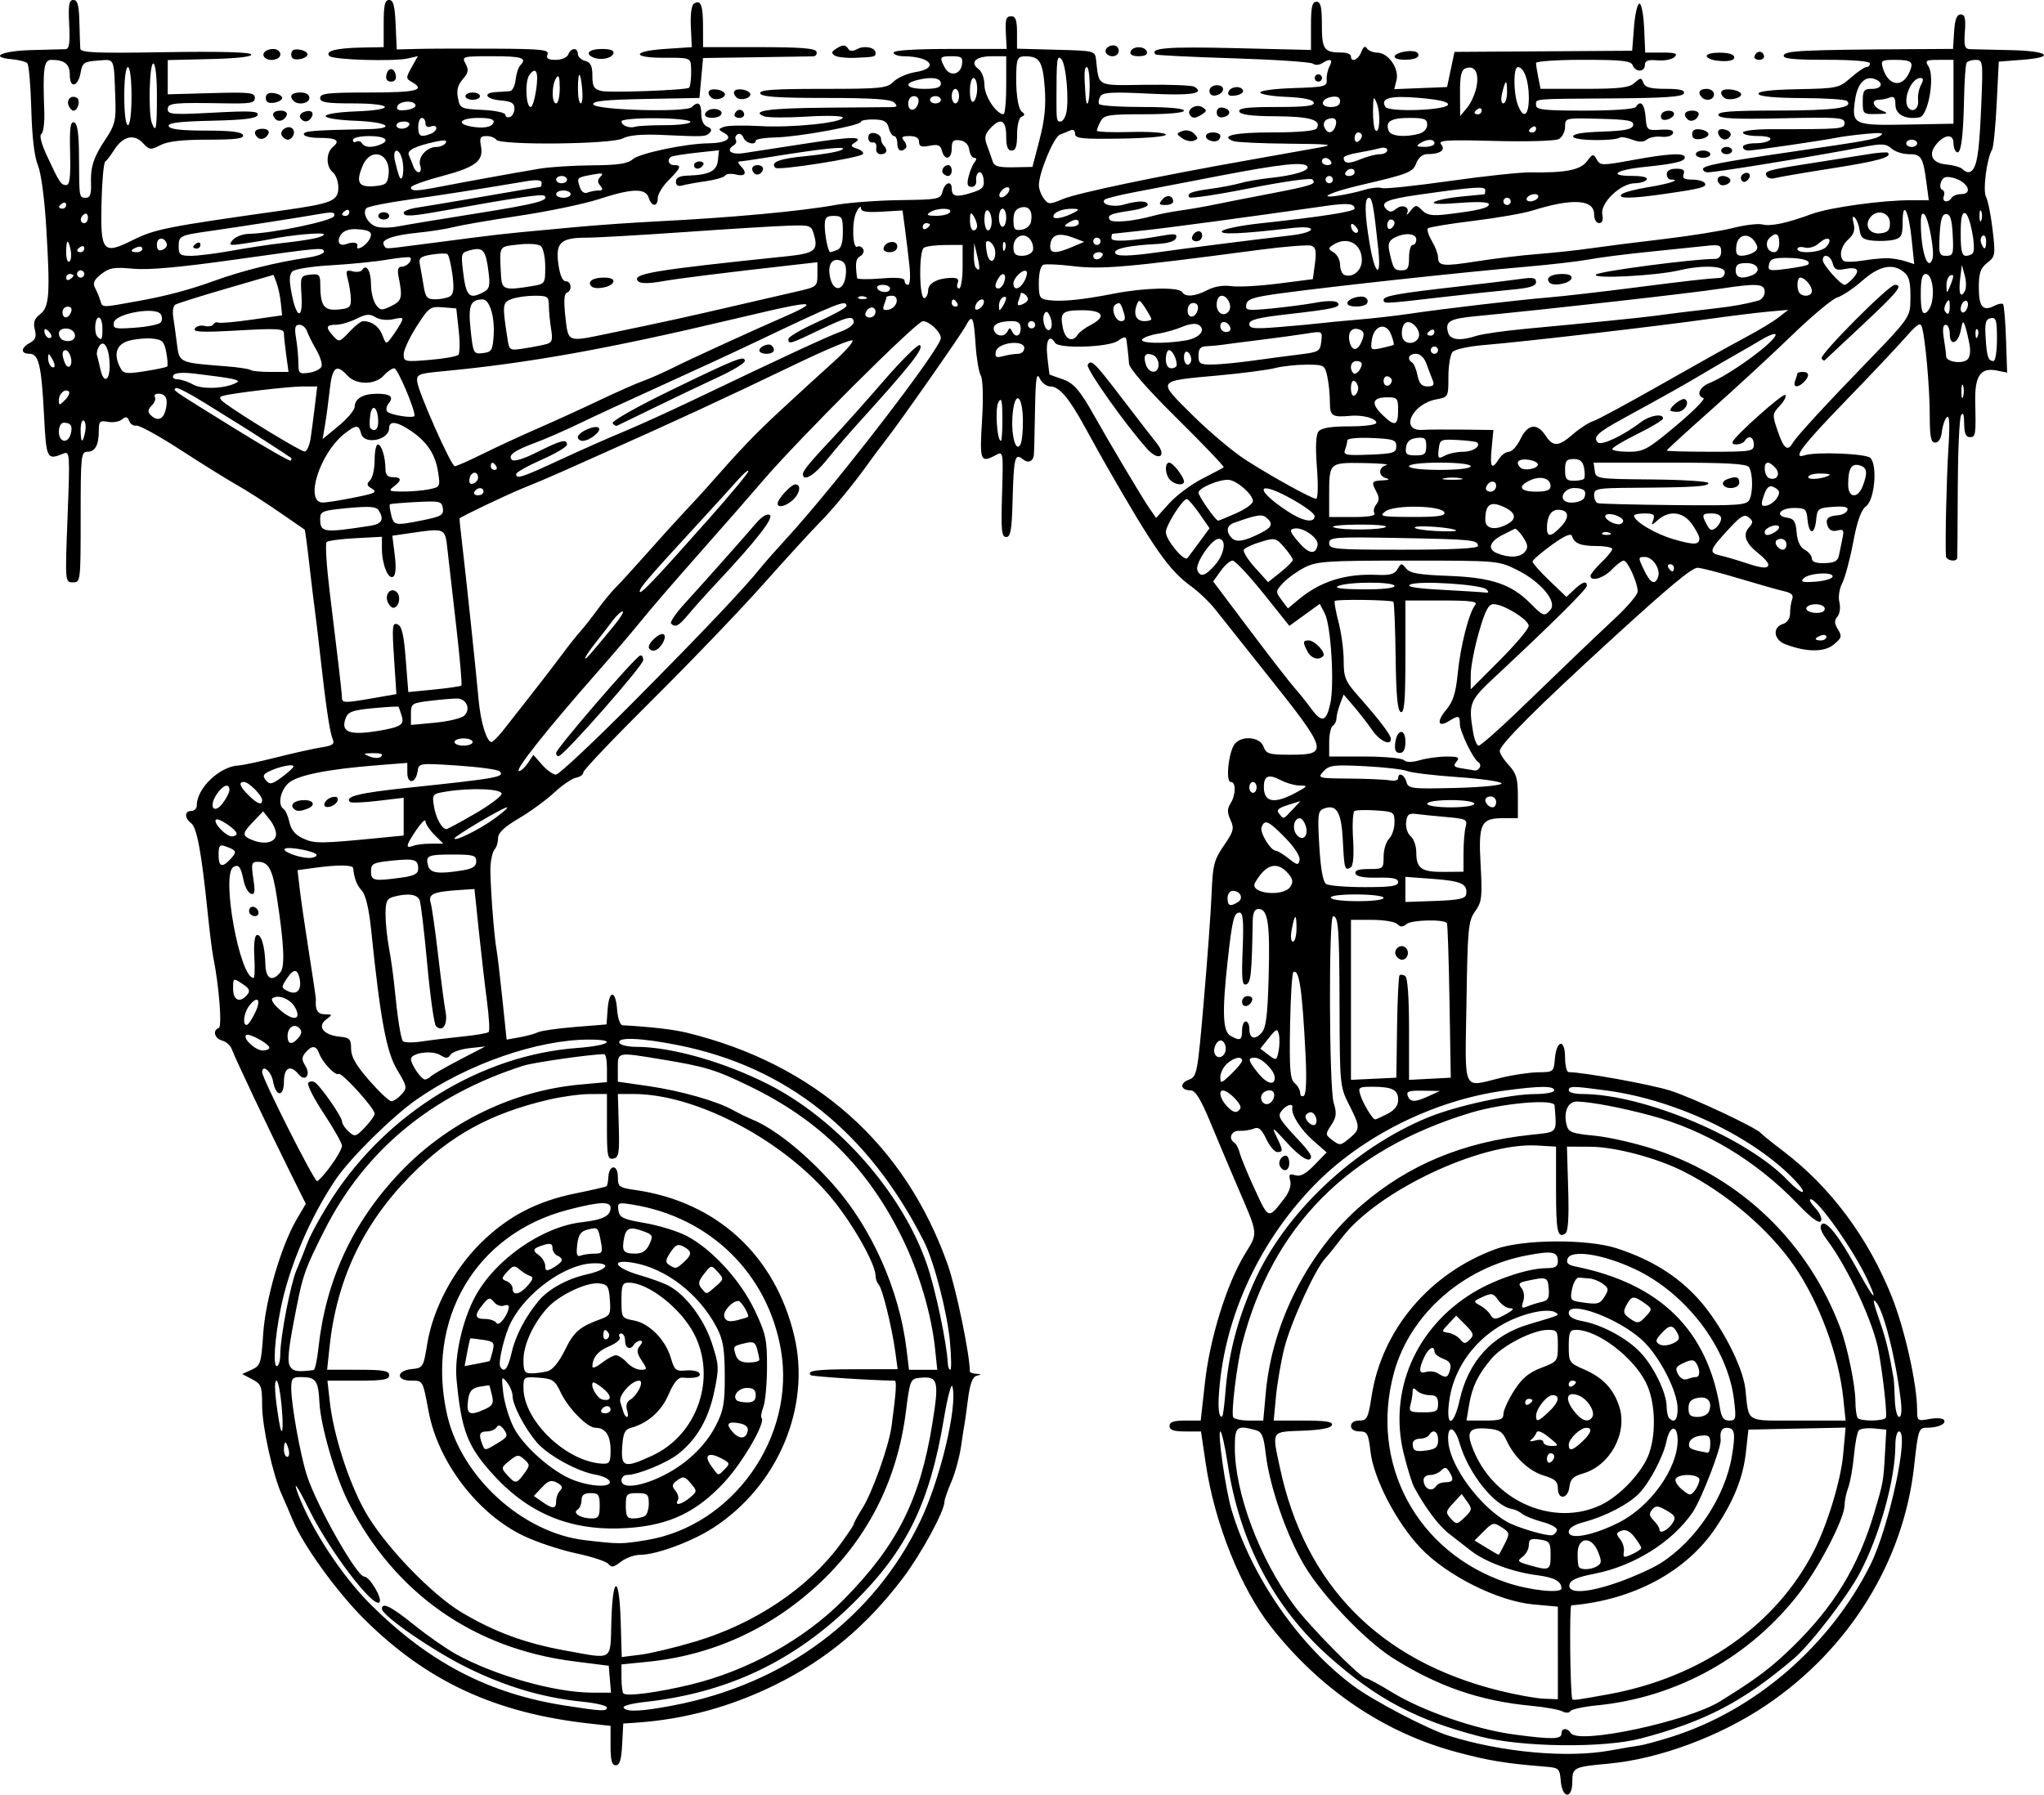 <?xml version="1.0" encoding="UTF-8"?>
<svg viewBox="0 0 243.178 213.576" xmlns="http://www.w3.org/2000/svg">
 <g transform="translate(-13.957 -16.584)">
  <path d="m199.646,228.532c-.128-1.501-.216-1.582-1.861-1.715-4.724-.383-6.651-.698-10.463-1.712-8.604-2.289-16.197-7.396-22.097-14.86-3.661-4.632-6.779-12.415-7.827-19.538l-.556-3.778h-1.874c-1.378,0-1.874-.171-1.874-.648s.494-.648 1.856-.648h1.856l.505-4.523c.589-5.271 2.565-11.656 4.711-15.219 1.645-2.732 1.709-2.164-.935-8.325-.866-2.019-2.28-5.37-3.141-7.448-1.122-2.709-1.779-3.778-2.319-3.778-1.21,0-1.381-.83-.259-1.257 1.002-.381 1.05-.63 1.808-9.391 .428-4.95.846-10.706.929-12.793 .134-3.387.29-3.997 1.459-5.695 1.162-1.689 1.25-2.03.79-3.04-.402-.882-.403-1.323-.003-1.963 .652-1.045.669-2.565.028-2.565s-.247-3.648.488-4.534c.855-1.03 2.984-.828 3.411.324 .324.873.649.972 3.219.972 4.591,0 4.46-.443-2.826-9.575-2.686-3.366-5.435-6.826-6.109-7.69s-1.975-2.112-2.891-2.775c-2.627-1.903-4.361-4.372-10.087-14.363-.5-.873-1.649-2.937-2.553-4.587-1.925-3.514-3.057-4.838-4.136-4.838-.429,0-.992-.437-1.249-.972-.371-.769-.486.042-.552,3.886-.046,2.672-.108,5.036-.137,5.254-.109.797-.697,1.009-1.334.481-.92-.764-1.06-.186-1.196,4.953-.093,3.499-.238,4.318-.762,4.318-.548,0-.624-.787-.492-5.115 .154-5.041.143-5.108-.727-4.642-1.85.99-1.951.739-1.656-4.093 .17-2.772.11-4.882-.151-5.37-.236-.442-.513-2.097-.615-3.679-.212-3.306-.404-3.694-1.131-2.291-.532,1.027-8.031,11.737-9.662,13.8-.493.623-1.285,1.68-1.76,2.348-1.895,2.666-4.363,5.676-6.023,7.348-.962.969-3.981,4.272-6.71,7.341s-8.654,9.246-13.17,13.728-8.21,8.366-8.21,8.63-.389.55-.864.634-1.641.879-2.591,1.765-2.844,2.269-4.21,3.074c-1.763,1.039-2.483,1.724-2.483,2.365 0,.496-.178,1.086-.396,1.312s-.443,1.09-.5,1.921c-.1,1.463.401,8.391.734,10.147 .09.475.394,3.052.675,5.726l.511,4.862 1.539-.277c.847-.152 1.831-.422 2.187-.6s2.338-.46 4.403-.628l3.755-.305 .131-1.798c.171-2.347.957-2.321 1.127.037 .075,1.037.357,1.847.648,1.863 3.371.185 6.041.495 7.64.885 15.254,3.722 26.005,13.287 31.056,27.631 .996,2.828 2.624,10.701 2.624,12.689 0,.12.34.241.756.269 .65.043.657.076.053.237-.502.134-.8.952-1.043,2.865-.187,1.473-.369,2.774-.403,2.893s-.216,1.285-.403,2.591-.71,3.225-1.161,4.265-.821,2.108-.821,2.375c-.001,1.122-2.789,6.245-4.943,9.084-4.33,5.707-9.077,9.681-15.15,12.685-5.316,2.63-10.852,4.137-16.61,4.523l-1.511.101-.13,2.483c-.095,1.822-.296,2.483-.756,2.483-.47,0-.626-.584-.626-2.344v-2.344l-2.483-.275c-11.204-1.241-19.313-4.989-26.766-12.371-3.29-3.259-7.328-8.845-8.566-11.849-.383-.93-.961-2.274-1.284-2.986-1.085-2.394-2.353-8.129-2.353-10.647 0-2.284-.101-2.549-1.187-3.118l-1.187-.622 1.126-.513c1.054-.48 1.141-.75 1.374-4.25 .273-4.114 2.131-10.479 3.978-13.631l1.092-1.864-1.906-3.836c-2.556-5.144-6.55-13.576-6.899-14.564-.155-.438-.669-.898-1.143-1.022-.909-.238-1.18-1.242-.405-1.5 .421-.14.027-5.097-.68-8.556-.121-.594-.42-3.023-.664-5.397-.715-6.955-1.262-9.899-1.936-10.411-.82-.623-.81-1.464.017-1.464 .356,0 .648-.301.648-.669 0-2.034 2.719-4.631 4.966-4.742 .475-.024 2.515-.46 4.534-.969s4.415-1.043 5.326-1.185c1.346-.21 1.597-.395 1.341-.988-.349-.81-.8-3.847-1.487-10.013-.251-2.256-.544-4.715-.651-5.465s-.398-3.168-.648-5.375-.497-4.041-.549-4.074-1.438-.99-3.08-2.125-3.894-2.574-5.004-3.199-4.116-2.496-6.68-4.158-4.93-2.965-5.257-2.894-.712-.177-.855-.551c-.201-.523-.397-.566-.855-.185-.327.272-1.082.401-1.677.287-.945-.181-1.082-.055-1.082.993 0,1.763-.42,2.566-1.342,2.566-.772,0-.817.434-.817,7.772 0,7.668-.012,7.772-.929,7.772-.928,0-.929-.01-.627-7.826 .287-7.428.263-7.81-.474-7.508-1.997.818-2.058.698-2.327-4.528-.308-5.984-.629-7.341-1.734-7.341-1.072,0-1.044-.712.051-1.297 .665-.356.802-.726.586-1.586-.212-.845-.058-1.293.625-1.818 1.11-.852 1.217-2.382.731-10.41-.207-3.414-.619-6.455-.995-7.341-.412-.971-.691-3.353-.779-6.654-.075-2.828-.291-5.292-.479-5.475s-1.022-.395-1.853-.471c-2.764-.254-1.131-1.001 2.375-1.087l4.032-.108c.439-.018.543-.726.432-2.938-.119-2.368-.025-2.915.501-2.915 .497,0 .663.604.712,2.591 .035,1.425.084,2.86.108,3.189 .037.497 1.75.57 10.083.432 6.43-.107 10.117-.011 10.255.265 .136.272-1.658.477-4.858.553l-5.074.122-.001,2.037-.001,2.037 5.182-.144c4.583-.127 5.182-.062 5.182.567 0,.604-.503.703-3.346.653-6.42-.111-7.017-.052-7.017.701 0,.622.596.666 5.442.405 4.398-.237 5.406-.185 5.254.273-.139.418-1.58.599-5.474.688-3.925.09-5.239.257-5.106.648 .125.366 1.472.526 4.419.526 3.006,0 4.292.157 4.421.54 .138.408-.883.54-4.193.54-3.05,0-4.756.197-5.631.649-1.169.604-1.314.587-2.1-.257-1.048-1.125-2.367-.804-3.404.828-.404.635-.884,1.263-1.067,1.396s-.382,2.344-.442,4.915c-.135,5.811.167,6.181 3.64,4.461 2.761-1.367 3.899-1.594 18.057-3.594 5.765-.814 6.477-1.114 6.477-2.721 0-.688-.291-1.494-.648-1.789-.837-.695-.832-2.332.01-3.031 .916-.76.433-1.071-1.667-1.071-.989,0-1.798-.194-1.798-.432 0-.391 1.077-.477 7.664-.607 3.471-.069 2.267-.862-1.511-.995-2.003-.071-3.562-.314-3.562-.557s1.559-.487 3.562-.557c4.834-.17 4.568-.954-.324-.954-3.166,0-3.886-.12-3.886-.648 0-.544.936-.648 5.829-.648 5.634,0 6.77-.281 5.074-1.254-.715-.411-.716-.504-.017-1.754l.739-1.32-1.17.269c-1.695.39-8.872.177-9.339-.277-.602-.585.779-.955 3.774-1.011l2.668-.05v-2.807c0-2.207.138-2.807.648-2.807 .5,0 .677.672.776,2.944l.128,2.944 2.462-.065c1.354-.036 5.446-.049 9.093-.03 5.708.03 6.596.126 6.383.683-.185.483.066.648.987.648 .7,0 1.343-.281 1.484-.648 .312-.814 1.139-.85 1.139-.05 0,.329.389.699.864.823 .66.173.864.589.864,1.769 0,1.275.183,1.589 1.051,1.807 .979.246 10.164-.092 10.457-.384 .184-.184.301-1.629.219-2.699-.062-.811-.336-.89-2.983-.864-4.054.041-4.156-.78-.13-1.05l3.216-.216-.115-2.439c-.069-1.472.079-2.559.375-2.742 .811-.501 1.069.154 1.075,2.729l.005,2.452h6.656c4.941,0 6.703.139 6.837.54 .099.297-.079.547-.395.556s-3.393.057-6.837.108l-6.261.092-.216,2.375-.216,2.375-6.401.12c-4.811.09-6.358.251-6.226.648 .227.683 11.048.984 11.707.326 .761-.761 1.136-.495 1.136.804 0,.768.277,1.356.72,1.525 .488.187.579.418.28.716-.488.488-.589.492-5.656.264-2.429-.11-3.934.024-4.691.417-1.358.705-14.625.834-15.049.147-.147-.237-.667-.432-1.155-.432-.737,0-.849.202-.658,1.187 .343,1.773-.638,2.524-4.703,3.598-1.997.527-3.631,1.124-3.631,1.325 0,.48.689.462 3.503-.089 2.757-.54 8.793-1.633 11.825-2.142 1.187-.199 3.99-.376 6.227-.394 3.095-.024 4.251-.197 4.834-.724 .783-.709 6.302-1.869 9.018-1.896 2.063-.021 2.973-.608 1.887-1.218-.755-.424-.759-.472-.053-.744 .415-.16 2.358-.2 4.318-.089 3.829.217 9.824-.407 9.824-1.023 0-.207-1.931-.255-4.29-.107s-4.643.134-5.074-.032c-1.694-.653.637-.976 7.421-1.029l7.751-.066c.674-.009.734-.12.302-.552-.391-.391-2.637-.54-8.146-.54-5.701,0-7.652-.135-7.787-.54-.14-.418 1.53-.54 7.412-.54 6.999,0 7.659-.067 8.45-.858 .472-.472 1.637-.982 2.591-1.135 2.909-.465 1.867-1.872-1.397-1.888-.653-.003-1.187-.2-1.187-.438 0-.269 2.53-.432 6.726-.432h6.726l-.077-1.403c-.119-2.175-.037-2.483.658-2.483 .479,0 .648.502.648,1.928v1.928l4.642.123c4.594.121 4.643.134 4.763,1.202 .364,3.249-.021,3.054 5.875,2.971 2.929-.041 5.55.064 5.825.234 1.316.813-.393,1.072-5.403.818-4.33-.219-5.491-.157-5.781.313-.2.323-.268.743-.15.932s2.436.344 5.153.344c3.006,0 4.94.169 4.94.432s-1.866.432-4.735.432c-4.239,0-4.781.087-5.182.835-.246.459-.447.961-.447,1.115s1.797.227 3.994.163 4.091.066 4.21.289c.128.24-2.025.441-5.29.494-4.708.076-5.505-.007-5.505-.576 0-.378-.233-.557-.54-.413-.297.138-.86.366-1.252.507-.735.264-2.537,4.602-2.513,6.051 .008.451.273,1.16.589,1.577 .539.711.681.714 2.253.054 1.724-.724 11.135-2.696 22.188-4.651 3.444-.609 7.233-1.284 8.42-1.501 1.806-.329 1.195-.401-3.743-.442-3.246-.027-6.208-.166-6.582-.309-1.654-.635.167-1.034 4.712-1.034 3.073,0 5.023-.176 5.205-.469 .624-1.009-.768-1.425-4.841-1.449-2.937-.017-4.229-.184-4.357-.564-.138-.409.931-.54 4.424-.54s4.563-.131 4.427-.54c-.115-.348-1.277-.585-3.274-.667-1.703-.07-3.096-.305-3.096-.524s1.797-.453 3.994-.521c3.666-.114 3.988-.194 3.919-.97-.041-.465.111-1.194.339-1.619 .452-.844.095-.987-.897-.36-.348.22-.834.24-1.079.044s-4.518-.484-9.495-.64-9.126-.361-9.219-.454c-.774-.774 1.386-.947 9.405-.755l9.079.218v-2.868c0-2.261.137-2.868.648-2.868s.648.595.648,2.76c0,2.94.253,3.285 2.41,3.285 .574,0 1.044.194 1.044.432 0,.802.889.439 1.238-.506 .23-.621.452-.767.659-.432 .172.278.738.512 1.259.519 1.303.019 2.611,1.905 2.269,3.271l-.269,1.072 3.142-.127 3.142-.127 .442-2.091 .442-2.091 10.57-.068 10.57-.068 .216-2.807c.119-1.544.41-2.807.648-2.807s.489,1.312.559,2.915l.128,2.915h2.01c1.584,0 1.898.112 1.482.528-.29.29-1.204.47-2.029.399-1.134-.098-1.501.037-1.501.551 0,.866-1.122.892-1.452.033-.203-.53-1.272-.648-5.875-.648-3.095,0-5.627.17-5.627.378s.121.985.27,1.727l.27,1.349h5.202c4.21,0 5.35-.135 5.982-.706 .723-.654.801-.654 1.052,0 .205.535.845.706 2.636.706 1.701,0 2.314.152 2.183.54-.136.404-2.24.554-8.348.595-9.843.066-9.246.014-9.246.809 0,.544.933.648 5.804.648 3.403,0 5.914-.179 6.071-.432 .545-.882 1.031-.384 1.161,1.187 .131,1.586.168,1.617 1.786,1.52 1.151-.069 1.596.062 1.466.432-.103.292-.715.472-1.365.401s-1.43.078-1.737.333c-.389.323-.913.328-1.726.019-.643-.244-1.302-.362-1.464-.261-.734.453-5.416.389-5.571-.077-.114-.341.957-.536 3.422-.622 2.777-.097 3.615-.272 3.711-.774 .101-.533-.604-.667-3.989-.754-4.111-.107-4.113-.106-4.113.956 0,.585-.34,1.243-.756,1.463s-3.844.319-7.618.22c-5.866-.153-6.789-.091-6.358.429 .559.673-.148,1.141-1.722,1.141-.493,0-1.005.436-1.241,1.056-.42,1.105-.872,1.283-6.702,2.643-3.526.823-5.23,1.638-2.591,1.239 .95-.144 2.367-.457 3.148-.696s1.687-.333 2.013-.208 3.961-.252 8.078-.837 8.458-1.048 9.646-1.029c4.163.067 5.918-.278 6.701-1.316 .689-.914.77-.929 1.17-.214 .408.729.623.732 4.268.064 4.304-.79 6.213-.887 6.213-.318 0,.488-1.19.768-4.864,1.145-3.385.347-4.325,1.061-1.397,1.061 1.219,0 1.89.168 1.727.432-.147.237-.79.437-1.429.444-1.688.018-4.115,2.34-3.857,3.691 .132.693.001,1.046-.388,1.046-.335,0-.588-.452-.588-1.05 0-1.778-2.573-1.933-7.341-.441-1.069.334-4.242.888-7.053,1.23s-5.229.741-5.375.887 .065.823.468,1.506 .733,1.539.733,1.904c0,1.089.563,1.152 4.582.519 2.111-.333 5.392-.726 7.292-.873s4.717-.452 6.261-.676 5.43-.718 8.636-1.096 6.966-.979 8.355-1.334 2.944-.542 3.454-.414c1.018.254 2.901-.145 5.894-1.249 2.09-.771 8.399-1.643 11.814-1.632l2.098.007-.279-2.102c-.405-3.055-.611-3.387-2.095-3.387-.728,0-1.66-.305-2.071-.677-.637-.577-1.123-.605-3.272-.194-6.097,1.167-17.515,3.03-18.571,3.03-.318,0-.577-.177-.577-.393 0-.399 2.222-.832 10.363-2.021 9.272-1.354 10.041-1.493 10.734-1.937 .524-.336.09-.395-1.666-.228-1.306.124-2.861.325-3.454.445-1.787.362-9.878,1.542-10.576,1.542-.358,0-.651-.194-.651-.432s.669-.432 1.486-.432 1.606-.194 1.753-.432c.161-.261-.427-.432-1.486-.432-.964,0-1.753-.183-1.753-.406s1.506-.405 3.346-.404c8.511.005 8.744-.016 8.744-.758 0-.631-.776-.688-7.41-.54-5.663.126-7.453.038-7.592-.375-.141-.417 1.465-.541 7.087-.546 6.743-.006 9.026-.323 8.21-1.139-.181-.181-2.587-.337-5.348-.347-3.217-.012-5.076-.187-5.177-.489-.106-.316 1.423-.501 4.684-.565 4.682-.092 4.889-.137 6.289-1.365 .796-.699 1.635-1.271 1.864-1.271s.417-.194.417-.432c0-.264-2.027-.432-5.218-.432-3.983,0-5.175-.128-5.036-.54 .182-.542 2.409-.649 15.088-.725l5.05-.03 .132-2.051c.095-1.477.313-2.051.779-2.051 .505,0 .615.45.501,2.051-.125,1.748-.029,2.056.648,2.085 .437.019 2.543.067 4.681.108 4.606.088 5.592.839 1.511,1.153l-2.807.216-.25,4.995c-.138,2.747-.383,5.21-.545,5.472-.63,1.02-1.129,4.906-.723,5.635 .226.406.577,2.159.781,3.895 .353,3.009.323,3.195-.634,3.948-.814.64-1.005,1.203-1.005,2.959 0,2.3.489,2.86 1.872,2.147 .436-.225.891-.31 1.011-.19s.279,2.002.353,4.183l.134,3.964-1.237-.247c-1.94-.388-2.633.635-2.559,3.777 .091,3.906.052,4.152-.654,4.152-.458,0-.652-.474-.661-1.619-.009-1.098-.129-1.411-.373-.972-.198.356-.373,4.242-.39,8.636s-.043,8.134-.059,8.312c-.049.557-1.323.353-1.352-.216-.097-1.89.079-9.39.3-12.846 .182-2.843.125-3.969-.187-3.67-.248.237-.514,1.015-.592,1.727-.087.801-.388,1.295-.789,1.295-.518,0-.649-.65-.654-3.238-.006-3.265-.516-9.056-.924-10.491-.181-.637-.544-.407-2.02,1.275-.99,1.128-4.228,4.558-7.197,7.621-5.065,5.227-6.284,6.856-4.75,6.345 1.329-.443 7.307-.207 7.822.309 .87.87.516,4.973-.495,5.741-.607.462-1.061,1.726-1.549,4.318-.379,2.016-.965,4.198-1.3,4.849-.35.678-.494,1.649-.337,2.273 .152.607.05,1.358-.231,1.697-.387.467-.374.824.06,1.534 .5.82.442,1.026-.51,1.806-1.133.928-3.244.912-5.756-.043-1.381-.525-1.561-2.002-.294-2.405 .541-.172.864-.653.864-1.289 0-.558.115-1.314.255-1.68 .182-.474-.097-.743-.972-.936-.675-.149-3.103-.838-5.396-1.529s-4.502-1.258-4.908-1.258c-.669,0-3.455,2.317-10.122,8.419-9.011,8.247-13.4,12.631-13.4,13.383 0,.289.486,1.05 1.079,1.69 .9.971 1.079,1.592 1.079,3.733v2.569h-1.696c-2.714,0-3.01.602-2.737,5.56 .212,3.849.146,4.41-.65,5.529-.818,1.149-.898,1.986-1.032,10.839-.167,10.988-.58,10.102 4.172,8.954 1.425-.344 3.405-.632 4.4-.641 1.768-.015 1.812-.051 1.943-1.601 .192-2.278 1.214-2.427 1.214-.177 0,.97.196,1.763.435,1.763 1.7,0 9.791,1.472 12.087,2.199 2.633.834 10.316,4.445 10.793,5.074 .12.157 1.338,1.137 2.708,2.178 5.566,4.23 10.064,10.279 12.861,17.301 1.539,3.864 3,10.415 3,13.454 0,1.295.053,1.333 1.478,1.066 .813-.152 1.589-.097 1.725.123 .293.474-.722.922-2.087.922-.916,0-1.002.265-1.467,4.529-1.241,11.364-7.724,21.843-17.642,28.514-5.503,3.702-12.752,6.386-18.709,6.929-4.158.379-4.318.458-4.318,2.136 0,2.118-1.196,2.055-1.377-.073zm5.929-3.646c1.403-.259 2.945-.52 3.426-.58s2.171-.517 3.755-1.015c9.957-3.133 18.817-10.763 23.675-20.387 2.26-4.478 4.738-15.976 3.443-15.976-.231,0-.421.729-.421,1.619-.001,4.047-1.869,10.769-4.229,15.221-1.507,2.842-5.883,8.52-7.861,10.2-6.034,5.125-10.492,7.456-18.135,9.483-4.453,1.181-14.214,1.067-19.199-.224-7.566-1.959-12.266-4.445-17.942-9.491-6.567-5.838-10.668-13.654-12.084-23.03-.314-2.078-.702-3.778-.863-3.778-.361,0 .625,6.926 1.322,9.284 2.36,7.986 8.063,16.227 14.551,21.024 2.408,1.781 8.801,5.117 11.33,5.912 6.269,1.972 14.127,2.682 19.232,1.739zm-5.847-2.011c0-.674.711-.705 1.116-.049 .861,1.393 13.86-1.374 17.751-3.778 4.344-2.684 6.094-4.003 8.71-6.564 4.841-4.74 7.731-9.489 9.607-15.787 1.107-3.718 1.117-3.768 1.306-7.178l.156-2.807-1.458-.139c-.802-.077-1.614.02-1.805.216s-.456,1.552-.589,3.015-.438,3.176-.678,3.806-.436,1.576-.436,2.102c0,1.516-2.884,7.141-5.277,10.296-5.819,7.668-14.604,12.578-24.188,13.519-1.601.157-3.021.465-3.157.685-.145.234-.548.243-.976.02-.401-.208-2.061-.504-3.688-.657-6.116-.575-11.151-2.318-16.512-5.716-3.221-2.042-8.325-7.388-10.45-10.945-2.114-3.54-4.166-9.454-4.612-13.291-.253-2.179-.458-2.655-1.237-2.864-2.225-.597-2.445-.41-2.445,2.078 0,5.397 2.926,13.207 7.03,18.768 1.863,2.524 7.943,8.686 8.571,8.686 .198,0 1.602.76 3.12,1.689 3.634,2.224 9.965,4.41 14.528,5.015 4.513.599 5.613.575 5.613-.119zm-113.562-3.096c0-.219-1.312-.529-2.915-.69-4.693-.472-9.089-1.771-13.72-4.055-4.118-2.031-10.137-6.187-10.137-6.999 0-.833 1.114-.275 3.838,1.923 1.57,1.267 3.826,2.839 5.014,3.494 4.573,2.523 11.716,4.544 16.11,4.558l2.293.007-.134-1.603-.134-1.603-4.102-.518c-12.018-1.518-21.433-8.154-26.883-18.948-1.556-3.081-3.295-9.088-3.437-11.871-.133-2.614-.416-3.006-2.172-3.016-1.055-.006-1.186.15-1.179,1.397 .012,1.954 1.088,7.914 1.859,10.298 1.177,3.639 5.938,12.047 6.821,12.047 .647,0 2.215,2.655 1.808,3.062-.73.73-5.964-6.163-8.333-10.975-1.43-2.904-2.048-3.769-1.314-1.838 1.603,4.217 5.237,9.728 8.644,13.112 6.944,6.895 14.051,10.586 23.092,11.991 4.419.687 4.98.713 4.98.227zm7.862-.24c13.336-2.552 23.838-10.374 29.394-21.895 2.382-4.939 4.473-13.67 3.847-16.063-.126-.483-.585,1.251-1.02,3.853-1.672,10.009-4.416,15.622-10.665,21.812-7.077,7.01-15.066,10.81-24.983,11.884-1.48.16-2.586.461-2.457.668 .336.543 2.091.466 5.885-.26zm105.269-6.252v-5.508l-2.915-.266c-4.211-.384-10.298-3.432-13.419-6.72-2.877-3.032-5.576-8.227-5.957-11.469-.253-2.152-.386-2.397-1.302-2.397-.619,0-1.02-.255-1.02-.648s.399-.648 1.003-.648c.906,0 1.047-.282 1.457-2.933 1.219-7.874 6.881-14.584 14.738-17.466 3.21-1.177 10.921-1.233 14.402-.103 4.083,1.325 7.225,3.269 9.706,6.008 2.661,2.937 5.318,8.022 5.616,10.748 .447,4.086-.119,3.747 6.259,3.747h5.667l-.277-2.651c-.537-5.136-2.858-11.415-5.804-15.7-3.023-4.397-8.103-8.736-13.256-11.322-3.175-1.593-8.099-2.896-11.011-2.912l-2.807-.015 .149,5.023c.104,3.492-.004,5.117-.353,5.333-.923.571-1.092-.251-1.092-5.318v-5.037l-2.295-.132c-6.694-.384-18.986,5.437-23.18,10.977-.698.922-1.594,2.031-1.991,2.464-1.24,1.352-4.132,7.716-4.879,10.739-.393,1.589-.833,4.164-.979,5.721l-.264,2.832h3.553c2.65,0 3.507.137 3.374.54-.117.354-1.32.583-3.49.666-3.784.144-3.653-.069-2.698,4.408 2.983,13.975 11.857,22.993 26.101,26.523 1.987.493 4.368.925 5.29.96l1.676.065v-5.508zm6.012,4.92c10.991-1.999 19.912-8.211 24.423-17.005 1.628-3.174 3.226-8.417 3.506-11.503l.293-3.229-5.782.121-5.782.121-.296,2.681c-.332,3.014-1.411,5.727-3.559,8.95-3.495,5.246-9.796,8.644-17.21,9.282-.24.021-.151,9.932.1,11.148 .039.187.508.125 4.307-.566zm-109.211-1.148c6.849-1.651 13.576-5.392 18.278-10.165 6.331-6.427 9.059-11.867 10.514-20.966 .821-5.132.68-5.609-1.587-5.373-1.02.106-1.104.322-1.566,3.998-.996,7.938-4.367,14.759-9.949,20.127-5.78,5.559-12.903,8.872-20.763,9.658l-3.131.313v1.611c0,.886.105,1.716.233,1.844 .38.38 4.046-.101 7.971-1.047zm-9.407-7.57c.163-5.554.949-5.526 1.111.038l.124,4.248 2.251-.283c1.238-.156 4.194-.867 6.569-1.582 7.031-2.115 13.32-6.329 17.121-11.471 .914-1.237 1.662-2.358 1.662-2.491s.457-.968 1.016-1.854c1.214-1.924 3.171-7.435 3.489-9.829 .553-4.151.63-5.383.339-5.384-2.453-.01-9.796-.488-9.956-.648-.543-.543.635-.701 5.304-.707l5.032-.007-.274-2.017c-.402-2.957-1.535-7.567-1.976-8.04-.211-.226-.383-.711-.383-1.079-.001-1.349-2.569-5.933-5.033-8.982-5.655-7-16.235-12.629-23.734-12.629h-1.886l.106,3.77c.093,3.296.011,3.788-.65,3.918-.675.132-.756-.27-.756-3.77v-3.918l-2.051.006c-1.128.004-3.314.302-4.858.663-7.009,1.639-11.787,4.278-16.54,9.134-5.605,5.727-8.713,12.334-9.557,20.314l-.285,2.699h3.692c2.994,0 3.692.122 3.692.648 0,.525-.696.648-3.674.648h-3.674l.279,2.483c.442,3.935 2.184,9.401 4.121,12.93 2.192,3.994 7.907,9.994 11.617,12.196 3.9,2.315 7.553,3.654 12.304,4.512 5.787,1.045 5.317,1.347 5.46-3.514zm-.332-6.774c-.224-.303-1.947-.877-3.829-1.275s-4.699-1.332-6.261-2.076c-5.476-2.609-10.195-8.784-11.32-14.812-.699-3.743-.657-3.67-2.085-3.67-1.823,0-1.76-1.197.073-1.376 1.347-.132 1.394-.208 1.846-2.986 .685-4.209 3.139-8.833 6.383-12.026 3.233-3.183 6.657-4.968 11.332-5.909 1.9-.382 3.529-.762 3.621-.844s.189-.576.216-1.098c.079-1.503 1.129-1.527 1.129-.026 0,1.201.13,1.301 2.051,1.574 9.708,1.383 16.679,7.788 18.943,17.404 1.997,8.483-1.965,17.836-9.661,22.811-2.536,1.639-6.766,3.202-8.669,3.202-.688,0-1.725.373-2.305.829-.831.654-1.14.712-1.462.278zm4.495-2.854c10.304-1.672 17.805-12.284 16.009-22.649-1.568-9.054-8.413-15.77-17.602-17.27-1.776-.29-1.864-.255-1.727.683 .125.862.532,1.055 3.166,1.506 1.662.285 3.897.977 4.966,1.538 3.006,1.578 6.388,5.277 8.076,8.832 1.329,2.798 1.479,3.49 1.467,6.761-.007,2.004-.202,4.14-.433,4.746s-.326,1.196-.212,1.309c.519.519-2.228,5.272-4.406,7.625-3.312,3.577-6.524,5.118-11.4,5.468-6.579.473-11.7-1.521-16.033-6.24-3.156-3.439-3.886-5.321-4.459-11.505-.253-2.725.735-7.057 2.239-9.82 2.408-4.424 7.978-8.29 12.714-8.823 2.451-.276 3.38-.744 3.38-1.704 0-.8-1.328-.74-5.067.232-10.985,2.853-16.971,13.02-14.376,24.414 1.686,7.403 8.981,14.037 16.387,14.903 4.123.482 4.303.482 7.312-.006zm-5.551-4.082c0-1.324-.134-1.511-1.079-1.511-.781,0-1.079.232-1.079.838 0,.461-.215.971-.478,1.133-.642.397.377,1.036 1.665,1.044 .824.006.972-.223.972-1.505zm5.412,1.181c.245-.174.44-.852.432-1.505-.013-1.041-.182-1.187-1.375-1.187-1.267,0-1.36.104-1.36,1.511 0,1.261.154,1.51.928,1.505 .511-.004 1.129-.149 1.375-.324zm-10.593-1.742c0-.427.215-.992.478-1.255 .35-.35.25-.6-.372-.933-.688-.368-1.033-.261-1.805.561l-.955,1.016 .991.694c1.278.895 1.663.876 1.663-.083zm15.914-.41c.874-.737.877-.78.103-1.707-.691-.828-.897-.876-1.588-.371-.664.486-.702.692-.234,1.256 .308.372.435.878.282,1.126-.441.714.453.524 1.437-.305zm-9.545-1.942c-.099-.296-.844-.651-1.655-.789-2.192-.372-5.739-2.329-7.054-3.891-1.435-1.706-2.842-4.417-2.842-5.477 0-.439-.305-1.175-.678-1.636-.632-.782-.661-.696-.432,1.274 .135,1.161.682,2.984 1.214,4.05 1.113,2.229 4.503,5.256 7.02,6.269 2.123.854 4.683.971 4.426.201zm5.997-.504c2.932-1.365 5.337-3.593 6.647-6.156 .905-1.772 1.063-2.671 1.048-5.972-.014-3.154-.198-4.23-.974-5.709-2.082-3.966-6.077-7.045-9.963-7.678-2.754-.449-2.152.626.834,1.488 1.291.373 2.834.937 3.428,1.253 2.039,1.087 4.194,3.946 5.135,6.813 .861,2.622.878,2.961.296,5.755-.683,3.275-2.066,5.683-4.265,7.426-1.395,1.106-4.85,2.526-6.147,2.526-.348,0-.633.291-.633.648 0,.974 2.031.799 4.594-.394zm-16.163-.432c.696-.958.696-1.053 0-1.679-.667-.6-.837-.583-1.768.174-.996.81-1.004.867-.257,1.693 .971,1.072 1.119,1.059 2.025-.188zm23.864-.52c.644-.644.609-.746-.446-1.293-1.535-.796-2.093-.353-1.164.925 .91,1.252.76,1.218 1.61.368zm-13.591-2.237c0-1.772-.602-2.677-1.78-2.677-.992,0-3.269-2.324-4.181-4.266-.653-1.391-.935-1.577-2.568-1.696-1.792-.13-1.834-.102-1.834,1.205 0,3.909 5.094,8.804 9.392,9.025 .846.044.972-.162.972-1.591zm4.996.613c5.367-2.499 7.663-9.269 4.919-14.507-1.59-3.035-5.45-6.055-7.739-6.055-.766,0-.881.274-.881,2.111 0,2.065.033,2.117 1.489,2.39 1.835.344 3.75,2.289 4.386,4.452 .431,1.469.604,1.613 1.796,1.496 .725-.072 1.445.074 1.599.324 .274.444-.529.653-2.028.529-.506-.042-1.034.606-1.637,2.008-.862,2.005-2.48,3.427-4.525,3.98-.681.184-.891.662-.995,2.267-.158,2.438.279,2.56 3.617,1.006zm-18.399-1.489c1.149-.699 1.233-.881.724-1.577-.399-.546-.669-.634-.882-.289-.169.273-.684.497-1.145.497-.879,0-1.012.341-.576,1.476 .326.849.306.85 1.88-.107zm29.724-1.458c.082-.42-.273-.742-.961-.874-1.44-.275-1.707.066-.819,1.047 .815.9 1.587.825 1.781-.173zm-14.368-2.469c-.157-.495-.02-.975.34-1.187 .922-.544 1.759-2.299 1.097-2.299-.906,0-2.477,1.776-2.237,2.529 .124.39.299.953.387,1.249s.277.54.419.54 .14-.374-.005-.832zm-16.879-.098c.89-.406 1.042-.704.823-1.619-.148-.617-.29-1.153-.316-1.192s-.562.029-1.192.15c-.865.166-1.19.527-1.329,1.476-.267,1.822.117,2.049 2.013,1.185zm14.925.066c0-.559-.734-.559-1.079,0-.147.237.036.432.406.432s.673-.194.673-.432zm-.933-2.561c-.556-.45-1.076-.753-1.157-.673-.374.371.482,1.899 1.139,2.034 1.131.233 1.14-.452.018-1.361zm18.205.834c0-.623-.288-.864-1.033-.864-.991,0-1.778.931-1.24,1.469 .142.142.711.258 1.266.258 .72,0 1.008-.247 1.008-.864zm-24.75-2.855c.587-.157 1.358-1.103 2.046-2.509 1.073-2.194 1.751-2.78 4.27-3.693 1.104-.4 1.2-.604 1.079-2.276-.117-1.623-.265-1.852-1.274-1.968-1.455-.169-4.668,1.334-6.092,2.848-1.678,1.786-2.915,4.432-2.915,6.237 0,1.4.135,1.625.972,1.62 .534-.003 1.395-.12 1.913-.258zm-4.263-2.321c.447-1.936 1.651-4.221 3.197-6.066 1.155-1.378 3.364-2.595 5.655-3.116 2.659-.604 3.083-1.444.669-1.325-3.254.16-7.796,3.454-9.617,6.976-.785,1.518-1.583,4.847-1.28,5.337 .485.784.906.231 1.376-1.806zm12.381.426c.287,0 .874.389 1.304.864s1.162.864 1.628.864c.809,0 .815-.048.12-1.108-.57-.87-.616-1.241-.213-1.727 .335-.403.353-.619.054-.619-.253,0-.579.194-.726.432-.451.73-1.079.479-1.079-.432 0-.475-.206-.864-.457-.864s-.335.198-.185.441-.398.721-1.218,1.063c-1.371.573-2.027,1.365-2.027,2.449 0,.235.512.025 1.138-.467s1.373-.895 1.66-.895zm-15.031.693c.04-.026.201-.556.357-1.179 .258-1.027.15-1.153-1.152-1.351-.79-.12-1.468-.193-1.506-.162s-.205.785-.372,1.675l-.302,1.618 1.451-.277c.798-.152 1.484-.298 1.524-.324zm32.09-.153c-.003-.178-.123-.759-.265-1.291-.212-.793-.465-.918-1.397-.695-1.475.353-1.482.362-1.148,1.414 .203.639.648.896 1.551.896 .696,0 1.264-.146 1.26-.324zm-17.932-3.16c-.37-.599-.629-.487-.629.271 0,.37.197.551.439.402s.327-.452.19-.673zm-11.871-3.147c.008-.204-.262-.264-.601-.134s-.865-.063-1.169-.43c-.491-.592-.64-.559-1.327.289-1.045,1.29-.974,1.724.28,1.724 .58,0 1.19.221 1.357.49 .288.466 1.423-1.043 1.46-1.94zm28.441,1.21c.232-.192-.793-1.921-1.13-1.906-.804.036-1.904,1.302-1.668,1.919 .191.498.579.603 1.457.392 .658-.158 1.261-.34 1.34-.405zm-26.181-3.745c.625-.721.692-1.006.267-1.136-.312-.096-.876-.441-1.254-.769-.59-.512-.794-.475-1.462.263-.707.781-.713.882-.07,1.129 .389.149.706.542.706.873 0,.899.87.726 1.813-.361zm22.368.098c.96-.833.968-.895.226-1.715-.763-.843-.778-.841-1.62.23-.683.868-.746,1.205-.323,1.715 .651.785.528.801 1.717-.23zm-18.378-2.979c.131-.211-.053-.496-.408-.632s-.645-.558-.645-.938c0-.517-.245-.615-.972-.392-1.394.429-1.496.625-.647,1.246 .415.304.755.877.755,1.275 0,.583.163.636.84.274 .462-.247.946-.622 1.077-.834zm14.566.106c1.001-.906.995-1.304-.03-1.853-.668-.357-.956-.23-1.557.687-.608.928-.635,1.191-.152,1.496 .787.499.832.49 1.739-.331zm-10.628-1.013c.933,0 1.007-.137.766-1.403-.339-1.78-.332-1.774-1.587-1.459-.816.205-1.092.607-1.23,1.793-.137,1.172-.039,1.475.419,1.299 .329-.126 1.063-.229 1.631-.229zm6.53-1.105c.461-.993.406-1.138-.568-1.508-1.707-.649-2.2-.492-2.442.775-.294,1.536-.072,1.838 1.339,1.834 .821-.002 1.311-.325 1.672-1.102zm108.512,40.938c-.018-.864-.839-1.302-2.961-1.577-2.876-.374-6.074-1.564-7.815-2.908-.727-.561-1.92-1.49-2.65-2.064-1.201-.943-2.778-3.053-4.086-5.465-.267-.492-.831-2.307-1.254-4.032-1.833-7.481 1.457-15.058 8.336-19.193 2.637-1.585 6.514-2.868 8.669-2.868 1.03,0 1.337-.19 1.337-.828 0-1.139-.661-1.265-3.669-.696-7.59,1.436-13.892,6.974-15.811,13.895-3.004,10.834 2.689,21.462 13.424,25.06 2.763.926 6.494,1.315 6.481.675zm6.984-.81c1.728-.623 3.876-1.597 4.773-2.163 4.246-2.681 7.739-7.937 8.537-12.85 .441-2.711.324-3.285-.666-3.285-.554,0-.806.507-.682,1.376 .126.887-2.297,7.175-3.354,8.709-2.441,3.538-6.988,6.373-11.694,7.289-2.055.4-2.84.747-2.946,1.301-.217,1.137 2.264.982 6.033-.378zm-8.273-3.135c0-1.535-.111-1.694-1.295-1.868-1.065-.156-1.295-.039-1.295.659 0,.467-.338,1.096-.75,1.398-.674.493-.598.592.756.98 2.456.704 2.585.645 2.585-1.169zm5.574,1.28c.511-.323.518-.603.046-1.743-.765-1.847-2.371-1.715-2.406.198-.013.712.047,1.441.133,1.619 .214.44 1.481.397 2.226-.075zm5.211-2.154c-.005-.14-.369-.722-.808-1.293-.542-.705-1.04-.946-1.55-.751-.645.247-.668.389-.163.997 .324.39.527,1.069.453,1.51-.12.71-.011.744.972.296 .609-.277 1.103-.619 1.098-.759zm-16.243-.479c.618-1.239.6-1.337-.358-1.965-.943-.618-1.082-.588-2.122.452l-1.113,1.113 1.395.851c.767.468 1.429.851 1.471.852s.369-.585.727-1.303zm6.214-1.613c.09-.27-.67-.711-1.7-.987-1.025-.274-2.126-.714-2.446-.977s-.843-.517-1.161-.563c-2.092-.307-5.212-4.206-6.278-7.845-.633-2.161-1.543-2.201-1.331-.06 .287,2.907 3.77,7.611 6.979,9.427 1.212.686 4.75,1.732 5.37,1.587 .223-.052.478-.314.568-.583zm7.382-.935c3.737-1.886 6.975-6.422 6.975-9.77 0-1.92-.93-1.831-1.331.127-.363,1.773-1.954,4.814-3.221,6.155-1.22,1.291-4.041,2.767-6.567,3.435-1.184.313-1.835.729-1.835,1.171 0,.99 2.864.454 5.979-1.119zm6.394.045c.4-.641.277-.885-.74-1.469-1.038-.596-1.295-.61-1.719-.099-.385.464-.341.759.191,1.292 .38.38.691.865.691,1.078 0,.591 1.037.064 1.578-.802zm-24.448-2.509-.66-.919-.996,1.075c-.924.997-.945,1.131-.297,1.847 .669.74.74.733 1.657-.156 .881-.854.905-1.002.297-1.847zm15.889.392c2.321-1.099 5.026-4.004 5.767-6.195 .871-2.575.688-6.253-.421-8.426-1.561-3.059-5.773-6.226-8.283-6.226-.753,0-.877.278-.877,1.958 0,1.891.063,1.986 1.835,2.755 2.228.967 3.504,2.32 4.181,4.435 1.01,3.156-1.112,7.031-4.356,7.956-1.123.32-1.475.673-1.581,1.586-.169,1.453-1.375,1.595-1.375.163 0-.796-.348-1.115-1.637-1.502-1.795-.538-3.536-2.168-4.464-4.18-.503-1.09-.879-1.316-2.375-1.425-2.234-.164-2.52.449-1.391,2.978 2.617,5.864 9.545,8.697 14.977,6.124zm11.731-3.01c0-.674-2.408-.778-2.814-.121-.151.244.178.817.73,1.274 .924.764 1.048.774 1.544.121 .297-.39.54-.963.54-1.274zm-31.305.73c.147-.237.644-.432 1.105-.432 .926,0 1.03-.323.418-1.292-.324-.513-.516-.535-.943-.108-.295.295-.886.536-1.313.536s-.777.259-.777.576c0,1.066 1.002,1.544 1.511.72zm14.033-3.48c0-.223-.194-.406-.432-.406s-.432.303-.432.673 .194.553.432.406 .432-.45.432-.673zm-150.572-.838c-.289-1.107-.557-1.107-.557,0 0,.475.176.864.391.864s.29-.389.166-.864zm136.754-1.128c0-1.049-.596-1.38-1.079-.599-.147.237-.644.432-1.105.432s-.838.259-.838.576c0,.875.309,1.02 1.725.812 1.027-.151 1.298-.406 1.298-1.221zm32.385.452c0-.953-.165-1.089-1.184-.972-.69.08-1.241.438-1.321.859-.125.661.108.786 2.181,1.162 .178.032.324-.44.324-1.049zm-15.249-.262c1.094-1.027 1.28-1.652.494-1.652-.717,0-2.085,1.319-2.085,2.01 0,.822.441.723 1.591-.358zm-3.966-.539c-.83-.668-1.357-.861-1.468-.538-.095.278-.386.663-.648.857s-.041.23.497.079c.571-.161.972-.083.972.188 0,.254.437.46.972.459 .919-.002.901-.059-.324-1.044zm-150.768-3.839c-.148-1.588-.414-2.887-.592-2.887-.311,0-.215,1.667.27,4.686 .393,2.448.607,1.254.321-1.799zm117.102-1.484c.761-8.378 5.133-16.913 11.431-22.32 5.58-4.791 12.043-7.474 20.075-8.337 3.311-.356 3.103-.1 2.85-3.5-.06-.808-6.199-.272-9.975.871-14.558,4.406-23.569,13.494-27.18,27.414-.645,2.488-1.36,8.37-1.072,8.835 .13.211.986.383 1.902.383h1.665l.304-3.346zm23.069.882c1.022-4.568 3.856-7.684 8.157-8.968 3.972-1.186 3.777-1.095 3.153-1.481-.307-.19-1.273-.204-2.147-.032-5.462,1.076-9.704,5.4-10.411,10.613-.438,3.225.52,3.124 1.248-.132zm5.199,1.685c0-.428.564-1.668 1.253-2.755 .946-1.492 1.739-2.161 3.238-2.734 1.94-.741 1.986-.801 1.986-2.643 0-1.769-.073-1.884-1.187-1.88-1.785.006-5.387,1.848-6.726,3.44-1.603,1.905-2.29,3.333-2.652,5.515l-.305,1.835h2.197c1.83,0 2.197-.13 2.197-.779zm5.375-.242c1.223-1.134 1.431-2.002.479-2.002-.689,0-1.968,1.606-1.968,2.471 0,.771.229.698 1.489-.469zm5.198.598c.397-.643-.58-2.172-1.642-2.57-1.376-.515-1.667.334-.607,1.767 .925,1.252 1.782,1.557 2.249.802zm10.152-.98c-.001-2.114-2.214-6.367-4.285-8.234-2.867-2.585-8.669-4.705-8.669-3.168 0,.441.563.778 1.619.971 2.3.418 5.275,2.017 6.884,3.7 1.59,1.662 3.132,4.821 3.145,6.444 .005.614.139,1.245.297,1.403 .633.633 1.008.218 1.007-1.115zm6.709-1.079c-.748-6.192-5.723-12.719-11.874-15.58-3.767-1.752-7.496-2.319-7.924-1.204-.193.504.053.755.907.927 10.11,2.034 15.746,7.573 17.236,16.937 .166,1.043.446,1.403 1.089,1.403 .801,0 .844-.186.566-2.483zm18.056,2.155c.189-.306-.25-4.436-.839-7.876-.569-3.325-3.622-9.926-6.151-13.298-.712-.949-.924-1.567-.636-1.855 .55-.55 2.131,1.489 4.441,5.728 1.755,3.219 2.337,3.716 1.001.854-1.652-3.538-5.906-9.565-6.752-9.565-.239,0 .008.471.549,1.048 .553.588.846,1.271.669,1.556-.207.335-1.145-.357-2.744-2.024-4.951-5.162-11.001-8.801-17.551-10.555-3.475-.931-6.97-1.594-8.706-1.652-1.079-.036-1.647,1.212-1.258,2.762 .225.897.588,1.037 3.385,1.311 1.723.169 4.999.927 7.279,1.686 10.162,3.382 18.092,11.054 21.909,21.196 .831,2.208 1.784,6.823 1.79,8.672 .003.97.136,1.893.294,2.051 .396.396 3.069.364 3.318-.04zm-78.573-2.929c.36-4.612 1.42-8.712 3.422-13.227 3.62-8.166 11.854-15.959 20.701-19.593 3.356-1.379 9.732-2.769 12.738-2.778 1.247-.004 2.267-.201 2.267-.439 0-.554-1.681-.546-5.906.025-8.401,1.137-17.058,5.461-22.75,11.365-6.7,6.949-10.811,16.172-11.264,25.272-.075,1.5.117,2.422.437,2.102 .085-.085.245-1.313.356-2.727zm57.539,2.177c.44-1.147-.132-1.851-1.321-1.623-.826.158-1.114.479-1.114,1.242 0,.813.229,1.029 1.093,1.029 .601,0 1.205-.291 1.342-.648zm22.812-1.403c-.64-5.178-2.069-10.754-2.992-11.677-.381-.381-.276.081.578,2.566 .68,1.977 1.085,3.678 1.576,6.628 .04.237.101,1.355.138,2.483s.266,2.051.51,2.051c.277,0 .349-.77.19-2.051zm-55.041.481c0-.777-.237-1.021-.993-1.021-.546,0-1.226-.233-1.511-.518-.403-.403-.519-.379-.524.108-.003.344-.116,1.037-.251,1.539-.22.82-.066.913 1.517.913 1.565,0 1.762-.114 1.762-1.021zm11.227-.398c0-.105-.194-.19-.432-.19s-.432.206-.432.457 .194.337.432.19 .432-.353.432-.457zm5.182-2.159c0-.105-.194-.19-.432-.19s-.432.206-.432.457 .194.337.432.19 .432-.353.432-.457zm14.285-.622c.49,0 .505-.888.027-1.641-.283-.446-.589-.456-1.487-.047-.944.43-1.057.653-.683,1.351 .265.496.712.734 1.097.586 .357-.137.828-.249 1.046-.249zm-29.266-.887c.172-.658-.039-.99-.813-1.285-.575-.219-1.045-.597-1.045-.84 0-.832-.724-.444-1.226.657-.698,1.531-.626,2.02.255,1.746 .416-.129 1.047-.048 1.403.18 .942.604 1.168.531 1.427-.459zm-135.207.06c.161-.02.413-1.153.56-2.519 .876-8.147 4.062-15.04 9.698-20.98 5.661-5.966 13.411-9.75 21.466-10.48l3.175-.288v-1.668c0-.917-.146-1.666-.324-1.664-1.598.017-8.417.991-9.607,1.372-10.95,3.502-18.876,10.068-23.698,19.631-2.245,4.453-2.527,5.225-3.263,8.935-1.078,5.441-1.208,6.765-.721,7.352 .4.481.872.535 2.715.309zm73.939-2.519c-.439-4.183-1.931-9.202-3.948-13.278-4.13-8.349-9.779-13.946-18.178-18.012-4.031-1.951-5.199-2.306-10.438-3.17-5.301-.874-5.182-.897-5.182,1.017v1.641l3.638.526c3.85.557 8.161,1.783 10.095,2.872 .64.36 1.649.854 2.243,1.096 2.693,1.101 6.378,4.059 9.657,7.754 4.57,5.149 7.854,12.525 8.708,19.554l.302,2.483h1.681 1.681l-.261-2.483zm1.771-.842c-.312-3.458-1.898-9.579-3.091-11.937-6.593-13.022-16.291-20.774-29.228-23.363-4.515-.904-7.455-1.003-6.981-.237 .147.237 1.041.432 1.987.432 4.14,0 10.459,1.796 15.717,4.468 8.254,4.194 15.909,12.887 18.847,21.402 1.016,2.944 2.379,9.4 2.492,11.804 .02.416.153.756.297.756s.126-1.496-.039-3.325zm-79.673,1.429c0-2 1.236-8.391 1.93-9.979 .311-.712.894-2.164 1.295-3.225s1.766-3.52 3.034-5.465c6.573-10.084 17.715-16.887 29.04-17.729 3.861-.287 4.889-1 1.441-1-6.13,0-14.501,2.912-20.548,7.148-2.875,2.014-7.854,6.932-9.561,9.444-3.054,4.495-5.575,10.402-6.585,15.432-.707,3.519-.931,6.838-.461,6.838 .229,0 .416-.659.416-1.464zm166.209-2.484c-.55-1.029-.94-1.011-1.934.088-.658.727-.697.957-.215,1.255 .337.208 1.018.17 1.584-.088 .8-.365.91-.609.564-1.255zm-25.192-.943-1.117-1.117-.893.953c-.885.945-.885.954-.031,1.087 .474.074 1.102.423 1.396.777 .461.556.617.56 1.147.03s.461-.765-.503-1.73zm21.515-1.111c.706-.78.694-.854-.245-1.511-1.288-.902-1.53-.875-2.13.246-.416.777-.367,1.036.283,1.511 1.026.75 1.21.728 2.092-.246zm-16.585-.26c.788-.45.882-.621.348-.632-.402-.008-1.027-.438-1.389-.955-.589-.841-.782-.883-1.85-.396-1.136.518-1.152.565-.338,1.009 .47.256 1.01.726 1.199,1.044 .427.715.671.707 2.03-.07zm4.157-1.391c.733-.16.895-.475.804-1.564-.119-1.417-.224-1.452-2.732-.901-.813.178-.911.34-.504.831 .287.346.376,1.019.204,1.559-.256.806-.179.899.504.613 .443-.185 1.219-.427 1.724-.537zm7.449-.628c.513-.822.489-1.012-.195-1.511-.43-.314-1.133-.601-1.563-.636l-1.303-.108c-.287-.024-.649.578-.804,1.337-.255,1.247-.173,1.397.846,1.555 2.209.341 2.439.293 3.019-.636zm-38.086-11.695c.568-.736.83-1.54.683-2.1-.195-.746-.087-.86.603-.641 .602.191 1.25-.156 2.287-1.226l1.447-1.492-1.621-1.424c-1.492-1.31-2.634-3.12-2.464-3.907 .121-.563-.666-.351-1.232.332-.581.7-.427.96 2.274,3.851 .653.699 1.187,1.428 1.187,1.621 0,.894-1.244.175-2.934-1.698-1.64-1.816-1.777-1.894-1.187-.673 .813,1.683.822,1.857.1,1.857-.312,0-.901-.699-1.308-1.553-.569-1.194-.912-1.48-1.483-1.237-.409.174-1.18.292-1.714.262-.962-.053-1.371.934-.588,1.418 .211.131.496.683.632,1.227s.944,2.495 1.794,4.334c1.659,3.591 1.581,3.568 3.526,1.048zm-.507-3.773c-.315-.509.094-1.295.673-1.295 .224,0 .406.389.406.864 0,.911-.628,1.162-1.079.432zm61.288,1.682c-4.895-5.174-14.108-9.593-22.35-10.72-4.165-.569-4.611-.572-4.611-.03 0,.237.717.432 1.593.432 7.297,0 19.673,5.211 24.503,10.318 .698.737 1.463,1.341 1.7,1.341s-.139-.603-.836-1.34zm-174.24-1.767c.733-.997 1.333-2.07 1.333-2.385s-.981-2.054-2.181-3.866-2.024-3.45-1.832-3.642 .548-.212.791-.043c.719.497 3.221,4.104 3.221,4.642 0,.273.354.816.786,1.207 .737.667.859.635 1.943-.496 .636-.664 1.157-1.395 1.157-1.623 0-.645-3.917-4.967-4.291-4.735-.397.246-1.947-1.399-2.324-2.466-.331-.938-.88-.963-1.618-.073-.46.555-.464.848-.017,1.562 .69,1.105-.001,1.976-.802,1.012-.978-1.179-1.742-.793-1.742.881 0,1.861-.966,1.834-1.295-.036-.21-1.188-1.295-2.093-1.295-1.079 0,.721 6.168,12.953 6.532,12.953 .166,0 .902-.816 1.635-1.812zm121.264-3.345c1.224-1.021 1.215-1.299-.127-3.948-1.073-2.118-1.099-2.381-1.124-11.536-.026-9.389-.131-10.88-.77-10.88-.534,0-.474,20.425.066,22.183 .385,1.253.336,1.718-.28,2.658-.711,1.085-.709,1.167.043,1.737 1.002.759 1.03.756 2.192-.214zm-4.059-2.413c-.26-.678-.695-.81-1.155-.35-.381.381.571,1.494 1.034,1.209 .2-.124.255-.51.121-.859zm8.507-.429c.866-.448 1.274-.986 1.274-1.681 0-1.191-.709-1.546-3.087-1.546-1.588,0-1.697.075-1.414.972 .333,1.052 1.461,2.915 1.765,2.915 .103,0 .761-.296 1.462-.659zm-17.502-.649c.259-.42-1.364-2.102-2.058-2.133-.567-.025-.349.969.391,1.787 .809.894 1.27.99 1.668.346zm4.018-1.427c.081-.416-.136-.72-.514-.72-.802,0-1.286.704-.907,1.318 .391.632 1.253.269 1.421-.598zm-103.813-.241c.702-.776.677-.922-.518-2.915-1.284-2.143-1.995-5.973-3.105-16.726-.254-2.461-.644-4.1-1.096-4.599-.61-.674-.909-1.451-1.035-2.686-.041-.399-1.836-.415-4.56-.042l-2.057.282 .253,2.201c.139,1.21.636,4.622 1.103,7.58s.84,5.485.829,5.613c-.111,1.229.199,1.747 1.053,1.759 .937.013.943.036.152.634-1.094.828-.289,1.842 1.608,2.026 1.209.117 1.371.288 1.371,1.439 0,.95.588,1.978 2.159,3.773 1.187,1.357 2.372,2.47 2.632,2.473s.806-.362 1.212-.811zm122.24.185 1.295-.593-2.037-.035c-1.642-.028-1.989.091-1.789.613 .302.787.839.791 2.531.016zm-14.687-4.903c-.396-7.816-.756-10.257-1.449-9.829-.156.097-.334,2.984-.394,6.416-.09,5.145.006,6.335.545,6.783 .36.299.655.823.655,1.164s.197.498.438.35c.276-.171.352-1.975.204-4.883zm-7.551.704c0-.588-.965-.393-1.801.364-.434.393-.79,1.109-.79,1.592 0,.801.112.77 1.295-.364 .712-.683 1.295-1.399 1.295-1.592zm3.886,2.024c0-.837-1.538-2.375-2.375-2.375-.873,0-.819.294.324,1.743 1.062,1.347 2.051,1.652 2.051.632zm-100.371-.18c.226-.218 1.77-1.103 3.433-1.968l3.023-1.571-1.897.208c-1.044.114-2.058.465-2.254.78-.286.46-.526.468-1.216.04-.989-.613-3.485-.262-3.485.49 0,.625 1.235,2.417 1.665,2.417 .177,0 .506-.178.731-.396zm114.921-5.806c.047-3.292.18-6.081.295-6.196s.417-.082.671.075c.291.18.461,2.513.461,6.326v6.041l2.483-.13 2.483-.129-.152-9.068c-.083-4.987-.221-9.182-.306-9.321-.294-.484-4.194-.403-4.799.1-.461.383-.73.384-1.109.006-.275-.275-1.627-.5-3.004-.5h-2.504v9.52 9.52l2.699-.129 2.699-.129 .085-5.986zm-.108-8.517c-.445-.72.556-1.546 1.152-.95 .498.498.186,1.419-.481,1.419-.209,0-.511-.211-.671-.469zm-13.95,9.357c-.179-.744-.301-.7-1.204.432l-1.006,1.26 .967.736c.94.715.974.703 1.204-.432 .131-.642.148-1.54.039-1.996zm-6.321,1.692c0-.435-.219-.865-.487-.954-.569-.19-1.146,1.056-.771,1.663 .402.651 1.257.168 1.257-.709zm-113.781-.108c-.004-.464-2.473-1.806-2.772-1.507-.412.412 1.121,1.831 1.978,1.831 .438,0 .795-.146.794-.324zm3.472-1.206c.393-.473.419-.8.091-1.128-.618-.618-1.401-.084-1.401.956 0,1.008.556,1.081 1.311.172zm19.489-.127c1.584-.16 2.993-.402 3.13-.54s.046-1.788-.203-3.668-.686-5.653-.971-8.384l-.518-4.966-1.727.115c-3.201.213-3.79.47-3.485,1.524 .152.524.551,3.326.887,6.227s.735,5.94.887,6.751c.285,1.519-.36,2.484-1.14,1.704-.22-.22-.687-3.524-1.037-7.342s-.757-7.254-.904-7.637c-.276-.719-1.406-.874-3.089-.423-.814.218-.972.557-.972,2.094 0,1.009.186,2.817.414,4.019s.524,3.317.657,4.701c.331,3.433.711,5.896.978,6.344 .122.206 1.12.238 2.217.072s3.291-.432 4.875-.591zm92.762-.718c0-.594.194-1.079.432-1.079s.432.377.432.838c0,1.194.633,1.428 1.443.532 .55-.608.729-2.026.858-6.791 .169-6.248-.092-7.966-1.211-7.966-.45,0-.667.445-.685,1.403-.119,6.39-.222,7.385-.782,7.573-.483.162-.56-.606-.417-4.173 .134-3.332.046-4.371-.371-4.371-.669,0-.877.852-1.424,5.829-.657,5.975-.572,8.297.321,8.817 1.153.671 1.403.562 1.403-.613zm0-3.418c0-.376.308-.684.684-.684s.607.231.513.513c-.267.801-1.196.933-1.196.171zm-117.395,1.245c.734-1.568.247-2.052-.748-.742-.622.819-.801,2.276-.277,2.253 .178-.008.639-.688 1.025-1.511zm4.737-.558c-.524-.98-1.938-1.583-2.663-1.136-.289.179.084.759.968,1.504 1.534,1.293 2.474,1.089 1.695-.368zm-5.699-1.532c.386-.465.257-.747-.595-1.305-1.079-.707-1.087-.702-1.087.593 0,1.401.821,1.749 1.682.712zm6.189-2.099c-.271-1.037-.735-.958-1.535.262-.63.961-.613,1.052.274,1.453 1.054.476 1.629-.306 1.26-1.715zm-5.345-2.382c-.086-1.415.034-2.54.28-2.616 .533-.165.979,1.333 1.036,3.48 .046,1.735.798,2.143 1.776.965 .576-.694.451-3.352-.425-9.027-.504-3.268-.977-4.136-2.25-4.136-.751,0-.806.206-.538,1.998 .238,1.584.178,1.958-.286,1.803-.322-.107-.714-.822-.871-1.588-.335-1.636-.592-1.971-1.22-1.583-1.47.909.764,13.188 2.4,13.188 .137,0 .181-1.117.098-2.483zm-.5-5.134c-.152-.152-.171-.447-.042-.655 .276-.447 1.038-.062 1.038.525 0,.464-.585.541-.996.13zm124.489,1.715c0-1.851-.2-1.788-.575.18-.153.806-.088,1.403.154,1.403 .232,0 .421-.712.421-1.583zm-6.961-3.125c.697-.441.281-1.337-.621-1.337-.342,0-.622.389-.622.864 0,.937.319,1.059 1.243.473zm17.324-.504c0-.221-1.469-.402-3.264-.402-1.957,0-3.162.165-3.01.411 .328.53 6.274.521 6.274-.01zm9.818-.402c.214-1.236-.552-1.6-3.881-1.846l-3.346-.247v1.495 1.495l3.558-.125c2.757-.097 3.583-.271 3.67-.773zm-20.891-.946c.349-.558.267-.94-.347-1.619-1.29-1.426-2.625-1.024-3.871,1.166-.743,1.305 3.406,1.751 4.218.453zm12.8-.511c0-.44-.632-.58-2.442-.54-1.609.036-2.505-.13-2.627-.486-.128-.374.358-.54 1.579-.54 1.72,0 1.763-.036 1.763-1.48 0-.814.291-1.772.648-2.128s.648-1.226.648-1.932c0-1.237-.081-1.29-2.201-1.434-1.21-.082-2.362-.05-2.56.073s-.273,1.615-.168,3.317c.121,1.955.019,3.201-.276,3.383-.709.438-.772.222-.944-3.227-.168-3.38-.75-4.34-2.277-3.754-.689.264-.743.729-.521,4.45 .164,2.742.442,4.278.818,4.517 .314.199 2.368.365 4.565.368 3.105.005 3.994-.126 3.994-.587zm-118.588-.544c1.542-.211 2.003-.454 2.003-1.054 0-1.12-.413-1.246-3.16-.963-2.219.229-2.453.351-2.453,1.272 0,1.126.331,1.194 3.61.745zm7.293-.866c1.198-.198 1.619-.478 1.619-1.075 0-.703-.352-.807-2.735-.807-3.046,0-3.312.117-2.997,1.32 .236.902 1.232,1.038 4.113.561zm119.074-2.047c.003-1.216.118-2.629.256-3.141 .231-.86.056-.948-2.273-1.154-1.387-.122-3.008-.286-3.602-.364-.885-.116-1.103.06-1.209.975-.072.621.167,1.363.54,1.672s.67,1.173.67,1.928c0,1.91.611,2.34 3.289,2.316l2.324-.021 .006-2.21zm-146.639.639c.747-.825.672-.98-.717-1.474-.61-.217-.756-.022-.756,1.013 0,1.484.426,1.617 1.473.461zm125.427-2.467c-2.002-2.04-2.437-2.237-2.809-1.269-.246.642 1.059,2.792 1.71,2.816 .2.007.88.421 1.511.918 1.038.819 1.162.834 1.297.166 .086-.427-.635-1.537-1.709-2.632zm-115.241,2.048c0-.418-3.44-1.077-3.791-.726-.304.304 1.631,1.042 2.819,1.076 .534.015.972-.142.972-.349zm13.617-1.351h1.456l-1.06-1.06c-.583-.583-1.06-1.308-1.06-1.612s-.486.163-1.079,1.037c-1.255,1.847-1.341,2.259-.396,1.897 .376-.144 1.338-.262 2.139-.262zm-18.448-.971c.079-.415-.231-1.232-.69-1.815l-.834-1.06-1.141,1.191c-1.391,1.452-1.41,1.709-.17,2.218 1.404.576 2.668.338 2.834-.534zm12.279.292 2.915-.285v-2.247-2.247l-3.08.368c-1.694.202-3.187.261-3.318.131-.649-.649 1.115-1.083 6.83-1.683 10.722-1.126 11.678-1.297 10.975-1.968-.218-.208-2.468-.515-5.001-.683-4.571-.302-4.606-.297-4.75.682-.213,1.455-1.224,1.596-1.224.171v-1.171l-3.562.282c-5.987.473-9.528,1.186-10.579,2.131-.982.882-1.306,2.623-.573,3.076 .219.135.53.845.691,1.576 .204.927.703,1.515 1.652,1.945 1.349.61 2.05.604 9.025-.077zm-10.171-3.483c-.489-.489.154-1.019 1.237-1.019 1.185,0 1.413.634.371,1.033-.871.334-1.263.331-1.608-.014zm3.681-.654c.106-.32.54-.648.963-.73 .492-.095.7.06.576.432-.106.32-.54.648-.963.73-.492.095-.7-.06-.576-.432zm20.202,1.842c1.02-.739 1.691-1.344 1.491-1.344-.46,0-6.243,3.423-6.243,3.695 0,.412 2.956-1.051 4.752-2.352zm96.518.859c-.158-.499-.475-.907-.704-.907-.708,0-.947,1.271-.369,1.967 .72.867 1.455.141 1.074-1.06zm-127.191.928c-.021-.499-2.171-1.953-2.46-1.664-.36.36 1.191,1.988 1.893,1.988 .319,0 .575-.146.567-.324zm28.356-2.375c1.743-1.009 3.171-2.078 3.174-2.375 .006-.595-3.704-.738-6.626-.255-1.619.268-1.659.316-1.424,1.761 .224,1.38.949,2.704 1.48,2.704 .125,0 1.654-.826 3.396-1.835zm97.256-.482 .96-1.022-1.504.471c-1.147.359-1.396.602-1.048,1.022 .577.695.466.728 1.592-.471zm-126.471-2.325c.016-.886-.786-.613-1.529.521-.965,1.472-.317,2.407.727,1.049 .436-.567.796-1.273.802-1.57zm148.116,1.619c0-.244-1.223-.432-2.807-.432s-2.807.188-2.807.432 1.223.432 2.807.432 2.807-.188 2.807-.432zm2.591-.216c0-.356-.291-.648-.648-.648-.674,0-.857.511-.36,1.008s1.008.314 1.008-.36zm-146.811-.216c0-.56-1.599-2.159-2.159-2.159-.691,0-.505.545.54,1.578 1.063,1.051 1.619,1.25 1.619.581zm122.949-.864c1.449-.776 1.503-.864.538-.866-.59-.001-1.628-.292-2.305-.645-1.451-.757-2.006-.531-2.006.817 0,1.833 1.228,2.058 3.773.694zm-4.637-.648c0-.356-.194-.648-.432-.648s-.432.291-.432.648 .194.648.432.648 .432-.291.432-.648zm29.146-.465c0-.219-2.332-.56-5.182-.756s-5.57-.522-6.045-.723-2.743-.462-5.04-.578c-3.725-.189-4.257-.122-4.925.615-.732.809-.663.828 3.097.859 2.115.018 4.282.114 4.817.213s.972-.012.972-.248c0-.776.758-.448.987.427 .211.807.544.849 5.772.723 3.051-.073 5.548-.313 5.548-.532zm-143.765-1.948c.295-.477-1.668-.107-2.966.559-.62.318-.677.53-.275,1.015 .433.522.69.483 1.742-.266 .679-.483 1.353-1.072 1.499-1.308zm40.564-7.843c8.127-8.19 13.145-13.485 15.078-15.91 .455-.571 1.848-2.149 3.096-3.508 5.778-6.29 18.314-22.573 18.314-23.788 0-.723-1.372-2.024-2.133-2.024-.73,0-14.86,14.094-19.025,18.977-1.306,1.531-4.707,5.418-7.556,8.636s-5.959,6.822-6.909,8.008-3.282,3.924-5.182,6.085c-6.18,7.028-9.989,11.837-9.376,11.837 .23,0 .707-.435 1.06-.966l.642-.966 1.03,1.174c.567.646 1.312,1.178 1.657,1.182s4.531-3.927 9.303-8.736zm-9.282,6.16c0-.513 9.328-11.338 9.99-11.594 .205-.079.373.168.373.55 0,.626-9.155,11.05-10.008,11.396-.195.079-.355-.08-.355-.353zm11.061-12.449c-.311-.504 1.362-2.052 1.773-1.64 .356.356-.373,1.652-1.058,1.881-.258.086-.58-.022-.715-.24zm2.617-2.955c-.156-.156.54-1.19 1.547-2.297 2.493-2.742 7.3-8.152 8.607-9.686 .641-.753 1.277-1.129 1.586-.938 .529.327-1.587,3.039-6.259,8.024-1.224,1.306-2.75,3.006-3.391,3.778-1.179,1.42-1.578,1.634-2.091,1.12zm12.676-14.29c.025-.558 1.612-2.267 2.106-2.267 .737,0 .552,1.088-.319,1.876-.818.74-1.812.957-1.787.391zm3.008-3.496c0-.411.872-1.46 3.824-4.6 1.116-1.187 3.751-4.145 5.856-6.573s4.003-4.305 4.22-4.171c.557.344-1.03,2.355-7.449,9.435-1.084,1.195-2.71,3.096-3.614,4.224-1.48,1.847-2.836,2.652-2.836,1.685zm80.512,34.939c.137-.221.071-.512-.146-.646-.637-.393-2.211-3.654-2.211-4.579 0-.993-.153-1.032-1.282-.327-1.324.827-1.52.068-.343-1.331 .824-.98 1.144-1.99 1.377-4.351 .32-3.245 1.332-7.213 2.072-8.119 .347-.425-.486-.54-3.93-.54h-4.371v6.729c0,5.191-.123,6.688-.54,6.549-.394-.132-.562-1.9-.622-6.559-.045-3.509-.166-6.463-.268-6.565-.231-.231-6.748-.324-6.972-.1-.09.09.112,1.225.449,2.524s.612,3.366.612,4.595c0,2.019.179,2.436 1.855,4.332 2.435,2.754 3.759,4.501 3.759,4.963 0,.876-1.312.265-2.21-1.03-.535-.772-1.522-2.043-2.192-2.826l-1.218-1.422-.428,1.127c-.236.62-.428,1.394-.428,1.721s-.194.714-.432.861-.432,1.033-.432,1.969v1.702h4.232c2.327,0 4.424.192 4.659.428 .282.282.934.282 1.919,0 .82-.235 2.245-.428 3.166-.428 1.402,0 1.592.1 1.163.616-.419.505-.293.649.703.799 .668.1 1.349.212 1.513.247s.41-.116.547-.337zm-10.049-2.911c.199-1.681 1.216-1.829 1.216-.177 0,.921-.209,1.331-.676,1.331-.479,0-.637-.336-.54-1.154zm-120.55,1.345c0-.105-.534-.177-1.187-.16-1.037.026-1.078.074-.324.378 .805.324 1.511.222 1.511-.218zm10.795-1.486c0-.237-.486-.432-1.079-.432s-1.079.194-1.079.432 .486.432 1.079.432 1.079-.194 1.079-.432zm124.248-3.562c2.286-2.197 5.261-5.063 6.611-6.369s3.646-3.484 5.101-4.84 2.646-2.771 2.646-3.144c0-1.028-1.196-3.674-1.66-3.674-.225,0-.866.482-1.425,1.072-.971,1.024-2.528,1.477-2.528.736 0-.193.583-.909 1.295-1.592s1.295-1.399 1.295-1.592-.826-.354-1.835-.358c-1.949-.007-2.676-.3-2.962-1.193-.119-.372-.911-.02-2.427,1.079-1.238.897-2.256,1.78-2.263,1.963s.897,1.203 2.009,2.268l2.022,1.937 .921-.865c1.004-.943 1.513-1.095 1.513-.452 0,.389-4.326,4.675-10.903,10.803-3.07,2.86-3.201,3.187-2.637,6.596 .147.891.448,1.619.669,1.619s2.272-1.797 4.558-3.994zm-120.489,2.012 3.365-4.292c1.187-1.508 2.777-3.579 3.533-4.603s1.727-2.25 2.159-2.725 1.348-1.641 2.038-2.591 1.661-2.13 2.159-2.622 2.169-2.322 3.713-4.066 3.584-3.997 4.534-5.007 2.126-2.29 2.614-2.843c4.191-4.756 5.624-6.254 8.842-9.243 2.026-1.882 4.825-4.443 6.221-5.692s2.409-2.4 2.251-2.557-3.151,1.092-6.653,2.776c-8.883,4.273-14.506,6.872-24.07,11.127l-3.886,1.734c-1.425.637-3.513,1.523-4.641,1.969-1.659.656-7.314,3.352-7.496,3.574-.026.031.115,1.417.313,3.079 .451,3.792 1.647,15.127 1.959,18.567 .237,2.613.962,4.966 1.531,4.966 .169,0 .851-.698 1.514-1.55zm-12.907-.24c.79-.292.938-.573.702-1.34-.164-.534-.335-1.016-.38-1.07s-1.398.024-3.007.174c-2.435.227-2.983.425-3.269,1.179-.561,1.479.226,1.966 2.72,1.682 1.229-.14 2.684-.421 3.235-.624zm8.167-1.363c.788-.788.235-2.029-.902-2.024-.509.002-1.945.126-3.192.276-2.171.261-2.267.327-2.267,1.57v1.298l2.891-.27c1.59-.148 3.152-.531 3.47-.849zm103.015-1.412c.509-2.31.08-9.331-.655-10.735l-.598-1.141-1.807,1.309-1.807,1.309-3.11-3.884c-1.71-2.136-3.352-3.884-3.648-3.884s-.937.559-1.423,1.242l-.885,1.242 4.343,5.774c2.389,3.176 4.778,6.26 5.309,6.854s1.429,1.714 1.996,2.49c1.272,1.741 1.804,1.607 2.285-.579zm-2.708-6.201c-.587-1.097-.564-1.324.134-1.324 .738,0 2.107,1.486 1.723,1.87-.544.544-1.41.289-1.857-.546zm-111.131,5.541 2.733-.476-.281-4.285c-.249-3.802-.204-4.256.403-4.023 .52.199.757,1.199.989,4.164l.305,3.901 3.071-.302c1.689-.166 3.149-.38 3.244-.475s-.166-3.139-.581-6.764l-1.048-9.183c-.329-2.897-.142-2.812-4.725-2.151l-1.862.269 .286,2.292c.187,1.497.121,2.394-.189,2.586-.596.368-1.338-1.496-1.338-3.362v-1.389l-3.131.166c-1.722.091-3.272.297-3.445.458s-.022,2.716.336,5.678l1.067,8.839c.229,1.9.418,3.697.42,3.994 .004.66.295.665 3.745.064zm1.687-11.471c-.368-.958.444-1.783 1.105-1.123 .529.529.222,1.843-.429,1.843-.22,0-.523-.324-.675-.72zm135.757,2.879c.005-.734-2.992-2.591-4.182-2.591-.607,0-1.001.759-1.75,3.372-.532,1.855-.967,4.136-.967,5.069v1.697l3.447-3.45c1.896-1.897 3.449-3.741 3.451-4.097zm-108.761-.108c.73-.891 1.163-1.619.962-1.619s-.752.517-1.224,1.15-1.392,1.825-2.046,2.65-1.186,1.62-1.185,1.765c.002.255.642-.468 3.493-3.946zm144.179,1.417c0-.23-.291-.306-.648-.17-.829.318-.829.588 0,.588 .356,0 .648-.188.648-.418zm-32.817-3.251c.802-.966-1.18-3.322-3.958-4.706-2.248-1.12-2.293-1.124-12.983-1.124-9.695,0-10.881.079-12.329.822-.881.452-2.028,1.278-2.548,1.836-.913.979-.92,1.05-.186,2.023l.76,1.008 1.265-1.056c2.592-2.164 5.564-3.099 9.323-2.934 1.556.068 2.114-.09 2.458-.697 .413-.728.486-.733 1.01-.067 .445.567 1.523.754 5.099.886 5.068.187 7.449.994 9.715,3.293 1.51,1.532 1.66,1.577 2.374.717zm32.573-.262c-.313-.507-1.795-.498-2.111.013-.277.448.985.835 1.812.555 .295-.1.43-.355.298-.568zm-132.641-10.619c2.553-2.879 4.639-5.398 4.635-5.597s-.545.247-1.203.993-2.779,3.078-4.714,5.182c-6.088,6.621-7.018,7.7-7.014,8.143 .004.495 1.757-1.348 8.296-8.721zm92.445,8.481c-.596-.596-8.041-1.074-9.069-.582-.54.258.66.459 3.739.625 2.494.134 4.816.282 5.16.328 .439.059.49-.051.17-.371zm-10.944-.408c0-.526-5.469-.526-6.693,0-.574.247.402.381 2.915.401 2.251.018 3.778-.144 3.778-.401zm-12.09-3.106c0-.165-.46-.835-1.023-1.489-.979-1.138-1.098-1.166-2.789-.66-.971.291-1.878.71-2.015.931s.455,1.182 1.316,2.134l1.565,1.732 1.472-1.175c.81-.646 1.472-1.31 1.472-1.475zm43.442,2.061c.354-.924-.611-2.409-1.566-2.409-.811,0-.815.055-.121,1.511 .767,1.609 1.304,1.895 1.687.897zm20.759-.05c.207-.63-2.793-.468-3.439.186-.416.421-.127.504 1.383.397 1.05-.074 1.976-.337 2.056-.583zm-73.478-1.388c1.171-1.33 1.424-3.131.44-3.131-.822,0-2.824,2.948-2.527,3.722 .343.893.926.728 2.087-.591zm54.615.324c0-.237-.206-.432-.457-.432s-.337.194-.19.432c.342.553.648.553.648,0zm11.227-.4c0-.22-.534-.819-1.187-1.331-1.522-1.193-1.889-2.191-1.125-3.064 .522-.597.52-.766-.014-1.209-.505-.419-.931-.181-2.278,1.271-2.427,2.618-2.538,2.936-1.132,3.258 .661.152 1.979.536 2.929.855 2.078.697 2.807.754 2.807.22zm8.406-1.089c.097-.487.284-1.401.416-2.032 .206-.982.118-1.114-.615-.923-.548.143-.955-.033-1.131-.491-.339-.882-.017-1.233 1.211-1.324 .521-.038 1.027-.309 1.124-.603 .127-.381-.358-.494-1.703-.398-1.773.127-1.888.215-2.015,1.538-.175,1.814-.85,1.814-1.025,0-.124-1.283-.262-1.403-1.611-1.403-1.674,0-2.338.938-.816,1.154 .808.115 1.022.447 1.13,1.759 .088,1.065.42,1.771.972,2.066 .461.247.838.714.838,1.038 0,.395.503.576 1.525.547 1.173-.033 1.565-.247 1.7-.929zm-76.058-1.624 1.172-1.602-1.196-1.728c-.658-.951-1.335-1.736-1.504-1.745-.493-.026-2.498,3.134-2.498,3.937 0,.928 2.184,3.556 2.567,3.089 .158-.192.815-1.071 1.459-1.951zm38.697,1.199c.403-.486.356-.86-.223-1.743-.405-.618-.855-1.062-1-.987s-.787.401-1.427.722c-1.578.792-1.855,1.705-.664,2.184 1.451.584 2.741.515 3.315-.176zm-24.67-.793c.16-.827-1.731-2.174-2.768-1.97-.624.122-.555.354.464,1.565 1.235,1.466 2.069,1.613 2.304.405zm19.081.103c0-.721-.674-.789-9.392-.948-7.753-.141-8.312-.099-8.312.621s.637.772 8.852.772c5.793,0 8.852-.154 8.852-.445zm36.703-.202c0-.356-.291-.648-.648-.648-.674,0-.857.511-.36,1.008s1.008.314 1.008-.36zm-10.363-.714c0-.246-.402-1.012-.893-1.702-1.037-1.457-2.676-1.661-4.004-.498-.822.72-.85.72-.587,0 .223-.612.032-.756-1.006-.756-.705,0-1.282.118-1.282.262 0,.671 2.53,2.181 4.71,2.811 2.453.709 3.062.685 3.062-.116zm-52.139-.647c1.316-.669 1.467-1.108.622-1.809-.536-.445-1.139-.347-3.86.626-.878.314-.977,1.071-.236,1.812 .546.547 1.506.373 3.475-.628zm35.701-.766c1.059-1.127.895-1.975-.381-1.975-.832,0-1.316.806-1.316,2.194 0,1.109.511,1.043 1.697-.219zm5.724.753c-.312-.125-.684-.109-.828.034s.112.246.567.227c.503-.021.605-.123.261-.261zm19.769-.12c.349-.221.523-.514.386-.651-.34-.34-1.669.202-1.669.681 0,.492.475.481 1.283-.029zm-167.2-.703c1.408-.217 1.708-.756 1.021-1.839-.286-.451-1.109-.513-3.664-.273-3.021.283-3.295.388-3.295,1.266 0,1.659.349,1.708 5.937.846zm120.856.121c.164-.164-1.337-.285-3.336-.268s-3.3.162-2.89.324c.96.379 5.835.335 6.226-.056zm8.355.433c-.379-.35-4.73-.674-4.92-.367-.102.164 1.012.358 2.474.43s2.563.044 2.447-.064zm31.525-1.432c0-.347-.45-.595-1.079-.595-1.213,0-1.272.129-.618,1.352 .369.689.586.76 1.079.351 .34-.282.618-.78.618-1.107zm-25.448.685c1.212-.649 1.026-1.417-.507-2.095-1.517-.671-2.093-.242-2.105,1.571-.007,1.078 1.145,1.31 2.613.525zm-128.97-.481c2.138-.429 2.451-.617 2.339-1.403-.12-.841-.352-.896-3.152-.753-1.662.085-3.081.208-3.152.273s-.001.627.155,1.249c.323,1.289.449,1.31 3.81.635zm142.759.093c0-.504-1.694-1.07-2.071-.693-.324.324.739,1.079 1.531,1.089 .297.004.54-.175.54-.396zm-46.041-.913c1.099-.486 1.998-1.132 1.998-1.436 0-.794-1.899-2.464-2.886-2.538-1.122-.084-3.591.963-3.591,1.523 0,.422 2.045,3.335 2.342,3.335 .076,0 1.038-.398 2.137-.884zm9.338.327c0-.306-1.36-1.291-3.023-2.189-3.939-2.128-4.103-.952-.224,1.61 1.854,1.225 3.246,1.473 3.246.579zm-13.386-4.429c1.306-.666 2.46-1.278 2.564-1.36s-2.373-2.682-5.505-5.777c-3.577-3.535-5.718-5.981-5.758-6.576-.035-.521-.104-1.239-.152-1.595s-.117-.902-.152-1.212c-.05-.438-.279-.414-1.024.108-1.097.768-7.016.959-7.46.24-.687-1.112-1.151-.306-.933,1.619 .128,1.128.244,2.085.259,2.125s.694.295 1.51.564c1.372.453 2.107,1.305 3.92,4.543 1.637,2.924 5.667,9.695 6.392,10.739l.861,1.24 1.552-1.724c.854-.948 2.621-2.269 3.927-2.935zm-3.8.15c-.615-.615-.693-2.073-.111-2.073 .435,0 1.752,1.695 1.752,2.255 0,.516-1.06.398-1.641-.182zm-2.723-3.689c-2.568-2.841-7.35-9.604-7.089-10.026 .426-.689.75-.369 4.191,4.135 1.738,2.275 3.538,4.603 4,5.175 1.277,1.579.27,2.233-1.102.716zm27.021,7.643c-.153-.248-.054-.721.22-1.052 .361-.435.371-.84.037-1.464-.659-1.231-.6-1.346.726-1.401 .731-.031.897-.126.432-.248-.977-.255-.977-1.308 0-1.564 .416-.109-.827-.22-2.76-.248-4.054-.058-4.04-.071-4.04,3.871v2.555h2.832c1.857,0 2.736-.155 2.554-.451zm8.325-.089c-.278-.842-5.942-.954-7.021-.138-.787.595-.516.652 3.169.664 3.036.01 3.986-.119 3.852-.526zm36.295-1.534c.438-.903.405-3.135-.058-3.863-.256-.404-2.628-.54-9.415-.54h-9.072l.138.972c.136.957.239.972 6.831,1.03 3.681.032 6.693.227 6.693.432 0,.403-1.756.513-8.96.559-4.276.028-4.642.095-4.642.858 0,.455.194.892.432.972s4.317.182 9.065.229c7.742.076 8.67.009 8.988-.648zm-3.128-1.767c-.131-.213.067-.504.442-.648 1.078-.414 1.474-.31 1.474.387s-1.519.902-1.915.261zm6.403,1.562c.37-.594.332-.859-.166-1.169-.744-.464-1.08-.191-1.508,1.221-.247.815-.16.983.445.864 .413-.081.966-.493 1.229-.916zm-169.676.036c3.05-.601 3.236-.696 2.392-1.217-.503-.311-.522-.499-.095-.926 .295-.295.536-1.372.536-2.393s.172-1.857.381-1.857c.437,0 .899,1.485.908,2.915 .004.682.264.972.87.972 1.064,0 1.1.373.108,1.126-.668.507-.548.575 1.026.587 .98.008 2.401-.11 3.158-.262 1.341-.268 1.37-.323 1.101-2.051-.33-2.121-1.297-3.591-3.23-4.906-1.646-1.121-2.595-1.244-2.595-.339 0,1.45-2.969,2.041-3.329.663-.283-1.083-.595-1.082-1.979.007-2.97,2.336-4.807,8.197-2.569,8.197 .385,0 1.878-.232 3.317-.516zm146.761-.09c.304-.792-.063-1.122-1.245-1.122-.934,0-1.688.949-1.168,1.469 .496.496 2.183.253 2.413-.347zm-31.82-3.552c-.195-2.543-.13-3.914.205-4.318s1.505-.592 3.677-.592c1.795,0 3.186-.185 3.186-.424 0-.517-1.634-.962-3.056-.833-2.224.202-2.471.036-2.472-1.658-0-.891-.139-2.251-.308-3.023-.297-1.356-.38-1.403-2.475-1.403-1.192,0-2.87.181-3.729.402s-3.831.611-6.606.867c-7.633.703-7.489.492-3.228,4.733 1.99,1.981 4.86,4.394 6.377,5.362 3.235,2.064 7.774,4.568 8.328,4.594 .221.011.265-1.579.101-3.707zm-99.154,2.862c0-.559-.734-.559-1.079,0-.147.237.036.432.406.432s.673-.194.673-.432zm164.093-.676c.619-1.629.52-2.22-.415-2.465-.944-.247-1.323.415-1.323,2.312 0,1.602 1.148,1.703 1.738.152zm-43.622-.008c0-.763-.93-.63-1.196.171-.094.282.137.513.513.513s.684-.308.684-.684zm6.477.022c0-.929-1.159-1.267-2.402-.7-1.583.721-1.266,1.361.675,1.361 1.263,0 1.727-.178 1.727-.661zm-127.596-.994c0-.845-.841-.774-1.007.086-.101.524.048.738.426.612 .32-.107.581-.42.581-.697zm116.909.055c-.534-.103-1.409-.103-1.943,0s-.097.187.972.187 1.506-.084.972-.187zm14.655.079c.124-.124.134-.707.022-1.295-.149-.782-.481-1.069-1.234-1.069-.856,0-1.029.218-1.029,1.295 0,1.069.176,1.295 1.008,1.295 .554,0 1.109-.102 1.234-.226zm22.818-1.267c-.304-.366-.723-.666-.932-.666-.588,0-.446,1.63.161,1.853 .878.322 1.381-.452.771-1.187zm6.426.785c.099-.085-.435-.155-1.187-.155s-1.367.198-1.367.44c0,.387 2.039.16 2.555-.285zm-151.029-1.799c2.459-1.142 5.831-2.635 7.493-3.318s5.549-2.451 8.636-3.929c10.52-5.035 15.717-7.445 17.251-8 .843-.305 1.532-.806 1.532-1.115 0-.857-.715-.692-4.131.95-3.465,1.667-3.641,1.717-3.641,1.048 0-.255 1.554-1.162 3.454-2.016s3.454-1.715 3.454-1.912c0-.791-.916-.428-10.795,4.277-2.731,1.301-7.88,3.682-11.443,5.292s-7.837,3.588-9.5,4.395-3.994,1.828-5.182,2.269c-2.629.977-3.413,1.543-2.878,2.077 .241.241 1.429-.124 3.029-.932 2.815-1.421 3.52-1.596 3.52-.872 0,.251-1.36,1.057-3.023,1.791s-3.023,1.5-3.023,1.703c0,.636.656.422 5.245-1.708zm2.096-2.683c0-.589 2.076-1.513 2.484-1.105 .373.373-1.084,1.546-1.919,1.546-.311,0-.565-.198-.565-.441zm4.135-1.664c-.144-.233 2.933-1.975 6.838-3.87 7.915-3.841 8.89-4.23 8.89-3.542 0,.259-1.409,1.123-3.131,1.918s-5.074,2.393-7.448,3.551-4.446,2.164-4.602,2.236-.402-.06-.546-.293zm17.455-8.643c0-.485 1.123-.938 1.469-.592 .52.52.236.978-.605.978-.475,0-.864-.174-.864-.386zm-31.305,13.771c-.342-.553-.648-.553-.648,0 0,.237.206.432.457.432s.337-.194.19-.432zm115.937,0c0-.254-1.511-.432-3.67-.432s-3.67.178-3.67.432 1.511.432 3.67.432 3.67-.178 3.67-.432zm7.988-.216c0-.237-.534-.493-1.187-.568-1.136-.131-1.533.295-.881.946 .436.436 2.069.138 2.069-.378zm-125.568-1.24c1.616-.801 4.59-2.177 6.609-3.059s5.322-2.389 7.341-3.351 4.35-1.992 5.182-2.291 2.483-1.031 3.67-1.627c2.06-1.034 9.342-4.365 13.71-6.272 1.128-.492 2.051-.999 2.051-1.125 0-.315-1.8.032-8.852,1.706-14.847,3.525-24.333,5.222-34.544,6.179-2.751.258-3.014.366-2.929,1.205 .128,1.26 4.048,10.089 4.478,10.089 .19,0 1.668-.655 3.284-1.456zm120.934.593c.297-.475.832-.864 1.19-.864s.975-.68 1.372-1.511c.856-1.795 1.976-1.958 2.975-.432 .911,1.391 1.551,1.36 3.292-.158 .78-.68 1.845-1.37 2.366-1.533s4.213-2.156 8.204-4.429 8.479-4.78 9.974-5.57c1.495-.79 3.244-1.846 3.886-2.346l1.168-.909-2.375.213c-1.306.117-4.512.513-7.125.88-6.278.881-21.969,2.703-26.431,3.069-2.111.173-3.739.524-4.025.868-.264.318-.479,1.652-.479,2.965 0,2.366-.013,2.39-1.444,2.659-2.921.548-4.383,3.812-1.626,3.63 .654-.043 2.816-.058 4.806-.033l3.617.046-.207,2.159c-.223,2.32.006,2.664.861,1.295zm-143.724-.149c-.262-.217-5.232-3.431-6.235-4.033-.469-.281-2.284-1.409-4.033-2.506s-3.287-1.887-3.418-1.755c-.31.31-.848-.06 6.8,4.686 3.673,2.28 6.766,4.058 6.873,3.951s.113-.261.014-.343zm139.452-.715c1.173,0 2.149-.64 1.684-1.104-.101-.101-1.14-.234-2.31-.295-2.044-.107-2.132-.064-2.267,1.108-.126,1.102-.056,1.175.727.756 .477-.255 1.451-.464 2.165-.464zm-7.934-.648c0-.766-.33-.878-2.915-.991-1.671-.073-2.915.05-2.915.289 0,.229-.121.733-.27,1.119-.237.617.12.687 2.915.575 2.854-.115 3.184-.218 3.184-.992zm3.562-.023c0-.936-.172-1.083-1.133-.972-.796.092-1.175.421-1.271,1.103-.116.819.062.972 1.133.972 1.076,0 1.271-.17 1.271-1.103zm-132.725-.948c.13-.891.359-2.639.51-3.886l.274-2.267-1.66-.001c-1.731-.001-8.548.804-9.615,1.135-.456.142-.354.381.397.931 2.082,1.525 8.872,5.642 9.355,5.674 .276.018.608-.696.738-1.587zm162.462-1.495c2.045-1.713 3.501-3.186 3.237-3.274-.887-.296-.492-1.295.707-1.784 2.516-1.027 7.88-4.948 7.88-5.76 0-.221-.729.032-1.619.563s-2.299,1.347-3.131,1.814-2.58,1.485-3.886,2.262c-2.363,1.405-4.145,2.407-9.499,5.336-3.053,1.67-3.636,2.222-3.009,2.85 .415.415 3.051-.83 5.118-2.418 1.049-.805 2.64-1.073 2.64-.444 0,.191-1.359,1.017-3.02,1.835s-3.021,1.634-3.023,1.812 .873.324 1.942.324c1.782,0 2.256-.261 5.662-3.114zm-.698-1.821c0-.464 1.405-1.525 1.743-1.316 .632.39-.053,1.501-.926,1.501-.45,0-.817-.083-.817-.185zm9.931,4.071c0-.911-.628-1.162-1.079-.432-.307.496-1.657.598-1.439.108 .357-.803 6.008-5.831 6.265-5.574 .158.158-.134.737-.65,1.286-.909.968-.917,1.061-.249,3.021 .711,2.086 1.176,2.46 1.774,1.424 .466-.808 4.048-4.698 9.465-10.282 4.022-4.146 4.487-4.788 4.531-6.261 .078-2.568-.081-3.295-.848-3.878-1.311-.998-2.883-.643-4.862,1.096-1.043.916-2.382,1.813-2.975,1.992s-3.023,2.207-5.397,4.505-6.698,6.291-9.607,8.873-5.29,4.76-5.29,4.84 2.332.145 5.182.145c4.894,0 5.182-.048 5.182-.864zm4.919-7.592c.144-.376.262-.764.262-.864s.291-.181.648-.181c.781,0 .835.504.13,1.209-.738.738-1.349.641-1.039-.165zm3.145-2.649c-.272-.439 8.005-8.759 8.714-8.759 1.035,0 .362.833-3.859,4.781-2.394,2.239-4.415,4.132-4.491,4.208s-.24-.028-.364-.23zm-95.021,7.254c-.064-3.004-.97-3.446-1.225-.597-.214,2.391.37,4.641.931,3.583 .189-.356.321-1.7.293-2.986zm-113.278,1.716c.247-.943.007-1.32-.838-1.32-.326,0-.576.468-.576,1.079 0,1.283 1.093,1.47 1.414.241zm1.716-.251c.115-.599.04-1.194-.166-1.321s-.374.363-.374,1.09c0,1.603.256,1.713.539.231zm109.124-1.609c-.01-2.128-.111-2.531-.475-1.904-.422.725-.17,4.603.299,4.603 .104,0 .184-1.214.176-2.699zm-77.059-1.371c.005-.951.991-1.529 2.623-1.537 1.593-.008 2.066.362 1.434,1.122-.256.308-.353.742-.216.964 .269.435 3.28.912 3.28.52 0-.896-2.028-5.635-2.412-5.635-.262,0-.828.389-1.258.864-1.029,1.137-3.289,1.137-4.318,0-1.298-1.434-1.8-1.046-2.093,1.619-.15,1.366-.404,3.26-.564,4.21l-.291,1.727 1.906-1.569c1.048-.863 1.908-1.891 1.91-2.285zm2.796,1.803c-.012-1.702-.722-2.302-.943-.797-.108.738-.101,1.438.017,1.555 .499.499.933.145.926-.758zm121.341-1.429c0-1.356-.111-1.486-1.27-1.486-1.808,0-2.014.713-.601,2.085 1.494,1.45 1.871,1.329 1.871-.599zm-146.628.006c.322-1.282.028-1.923-.881-1.923-.356,0-.537.179-.402.397s-.035.678-.379,1.021c-.466.466-.499.748-.134,1.114 .801.801 1.501.563 1.795-.609zm-11.514-2.172c-.425-.425-1.19.227-1.19,1.015 0,.659.057.658.73-.015 .401-.401.609-.851.461-.999zm225.354-.731c-.118-.292-.208.051-.199.764s.106.952.215.532 .102-1.003-.016-1.295zm-71.961.332c0-.328-.194-.717-.432-.864-.246-.152-.432.22-.432.864s.186,1.016.432.864c.237-.147.432-.535.432-.864zm-133.46-.655c.619-.327-.241-.515-4.992-1.088-1.405-.17-2.326-.097-2.508.198-.165.266.047.472.493.481 .43.008 1.267.29 1.861.625 1.071.605 3.811.49 5.146-.216zm137.455-.172c.059-.218-.135-.477-.432-.576s-.54.144-.54.54c0,.731.774.76.972.036zm4.86-.144c-.168-.416-.5-1.29-.736-1.943-.264-.729-.747-1.187-1.251-1.187-.844,0-1.114.632-.445,1.045 .207.128.493.819.637,1.537 .192.962.503,1.304 1.181,1.304 .706,0 .849-.177.614-.756zm-157.398-1.727c-.008-2.013-.661-3.219-1.249-2.306-.216.335-.329.82-.252,1.079s.257,1.005.4,1.658c.38,1.736 1.108,1.45 1.101-.432zm6.844.108c.096-.096.048-.853-.107-1.68-.245-1.308-.464-1.523-1.671-1.64-.764-.074-2.02.044-2.792.262-1.49.421-1.856,1.621-.99,3.24 .364.68.713.726 2.899.383 1.367-.214 2.564-.469 2.661-.565zm18.363-0c.118-.307-.166-1.21-.631-2.006s-.959-1.788-1.099-2.203-.549-.756-.908-.756c-.515,0-.597.343-.386,1.619 .147.891.27,2.217.272,2.948 .004,1.223.105,1.314 1.271,1.143 .696-.102 1.363-.437 1.481-.745zm123.762-.323c.004-.178-.285-.324-.641-.324-.661,0-.885.914-.353,1.446 .29.29.982-.49.994-1.122zm-127.962-1.032c-.151-1.102-.275-2.283-.275-2.624 0-.523-.857-.572-5.461-.309-4.277.244-5.39.196-5.133-.22 .181-.292.695-.436 1.143-.319s.925.034 1.061-.185 .381-.315.546-.213 1.949-.051 3.964-.339l3.665-.524-.149-1.461c-.082-.803-.311-1.887-.509-2.408l-.36-.947-5.63,1.64c-3.097.902-5.825,1.76-6.062,1.907s-.348.793-.246,1.437 .301,2.087.442,3.207c.289,2.287.213,2.252 5.771,2.685 1.516.118 2.86.319 2.987.445s1.196.23 2.376.23h2.146l-.275-2.003zm103.788,1.126c0-.482-.3-.992-.666-1.133-.902-.346-1.197.038-.855,1.114 .366,1.153 1.522,1.167 1.522.019zm-131.645-.71c-.376-.647-.461-.666-.471-.104-.014.727.44,1.382.746,1.076 .101-.101-.023-.538-.275-.972zm2.231-.141c-.124-.475-.397-.863-.607-.863-.445,0-.487.517-.12,1.473s1.0.433.727-.61zm131.573.899c0-.747-.524-1.762-.91-1.762-.212,0-.386.486-.386,1.079 0,.672.245,1.079.648,1.079 .356,0 .648-.178.648-.396zm1.727-.658c0-.342-.194-.742-.432-.889s-.432.133-.432.622 .194.889.432.889 .432-.28.432-.622zm7.341.142c1.781-.249 4.307-.584 5.613-.742 2.218-.27 2.384-.371 2.517-1.537 .142-1.245.138-1.247-1.727-.945-1.028.167-3.521.508-5.54.757s-4.059.512-4.534.585-1.301.147-1.835.167c-.739.027-.972.295-.972,1.115 0,.962.176,1.078 1.619,1.066 .891-.007 3.077-.217 4.858-.467zm85.261-1.837c-.126-.744-.357-1.741-.513-2.216-.246-.747-.317-.693-.524.396-.31,1.629-1.319,2.014-1.319.503 0-.614-.22-1.115-.488-1.115-.324,0-.398.545-.221,1.619 .147.891.27,1.849.272,2.129 .006.647 1.774.954 2.485.431 .327-.24.448-.924.308-1.747zm-179.796,1.15c.18-.189.199-1.509.041-2.934l-.286-2.591-1.59-.132c-1.507-.125-1.671-.006-3.131,2.275-.847,1.324-1.54,2.821-1.54,3.325 0,.875.146.906 3.089.659 1.699-.142 3.237-.414 3.417-.602zm183.052-1.886c0-2.245-.107-2.602-.741-2.48-.604.116-.717.54-.609,2.295 .142,2.313.308,2.807.943,2.807 .224,0 .406-1.18.406-2.622zm-116.477,1.765c.416-.003.756-.309.756-.68 0-1.057-3.181-.671-3.386.412-.127.67.028.768.86.546 .558-.149 1.355-.274 1.771-.278zm-62.374-2.191c.145-2.229-.484-4.295-1.305-4.285-1.474.018-1.746.71-1.432,3.641 .3,2.8.34,2.876 1.459,2.747 1.036-.12 1.163-.329 1.279-2.103zm112.355,1.754c0-.237-.194-.432-.432-.432s-.432.194-.432.432 .194.432.432.432 .432-.194.432-.432zm-106.065-.724c.663-.189.759-.506.544-1.804-.143-.866-.262-2.109-.265-2.762-.004-1.093-.139-1.187-1.704-1.187-.934,0-2.166.178-2.737.395-1.087.413-1.113.664-.485,4.712 .22,1.421.243,1.434 2.032,1.156 .995-.155 2.171-.384 2.614-.51zm97.056-.502c.263-.71.18-1.034-.312-1.223-.938-.36-1.493.341-1.189,1.502 .308,1.179 1.01,1.048 1.501-.28zm3.731.588c.066-.058-.069-.603-.3-1.211-.579-1.522-2.039-1.133-2.295.611-.18,1.223-.133,1.263 1.144.99 .732-.157 1.385-.332 1.451-.39zm-156.935-1.341c-.306-.796-1.87-.796-1.87-0 0,.336.243.696.54.8 .862.301 1.585-.134 1.33-.8zm34.323-1.476c1.041,0 1.901.627 2.302,1.678 .424,1.109.442,1.114 1.078.265 .356-.475.844-1.223 1.085-1.662 .394-.718.308-.77-.859-.513-.762.167-1.642.07-2.133-.237-.674-.421-1.112-.384-2.262.19-.784.391-1.882.711-2.439.711-1.195,0-1.264.302-.31,1.356 .671.742.757.719 1.9-.506 .659-.705 1.395-1.282 1.637-1.282zm97.809,2.308c1.722-.285 2.553-1.276 1.576-1.879-.316-.195-1.151-.091-1.898.235-.734.321-2.056.699-2.938.84s-1.72.443-1.861.672c-.293.474 2.602.548 5.121.132zm27.778-.398c.313-.815-.871-2.135-1.542-1.719-.521.322-.639,1.659-.185,2.113 .517.517 1.461.303 1.728-.393zm-162.996-.708c-.31-.31-.511-.335-.511-.065 0,.576.511,1.087.799.799 .123-.123-.007-.453-.288-.734zm6.398-.338c0-.712-.194-1.295-.432-1.295-.48,0-.596,1.851-.144,2.303 .488.488.576.334.576-1.008zm60.075.634c6.634-1.377 9.387-1.979 14.626-3.197 2.969-.69 6.515-1.509 7.88-1.819 2.423-.551 2.483-.6 2.483-2.028v-1.463l-2.483.28c-8.785.99-14.012,1.641-16.06,2.002-1.498.264-2.501.264-2.764 0-.903-.903 1.538-1.316 17.732-3 3.193-.332 3.676-.699 3.2-2.431-.348-1.268-.39-1.284-3.119-1.199-1.522.048-7.041.387-12.266.754s-10.482.668-11.684.669c-3.103.002-3.727.581-3.377,3.132 .179,1.307.495,2.051.871,2.051 .695,0 .799,1.153.125,1.378-.309.103-.363,1.053-.16,2.843 .35,3.094.183,3.027 4.997,2.027zm-1.895-5.641c-.546-.546.152-1.039 1.469-1.039 .851,0 1.244.188 1.129.54-.196.596-2.13.968-2.598.499zm57.844,5.761c.19-.297.88-.816 1.533-1.152 1.918-.989 1.503-1.761-.946-1.761-2.436,0-2.717.253-2.344,2.115 .274,1.371 1.141,1.765 1.758.799zm47.455.131c.689-.225 3.389-.608 6.002-.851 7.326-.681 13.684-1.32 15.113-1.519 1.561-.217 4.411-.569 7.341-.905 2.1-.241 3.525-.499 5.074-.919 .416-.113.756-.58.756-1.039 0-.976-.887-1.043-5.182-.391-3.745.569-20.202,2.423-29.146,3.282-3.181.306-3.699.605-3.351,1.935 .237.908 1.427,1.05 3.395.406zm59.589-.769c-.143-.143-.246.112-.227.567 .021.503.123.605.261.261 .125-.312.109-.684-.034-.828zm-115.37.207c.201-.432.302-.432.504,0 .391.838 1.044.636 1.044-.324 0-.626-.288-.864-1.044-.864-1.566,0-2.384.43-2.121,1.115 .29.757 1.278.801 1.618.072zm50.772.082c0-.252-.194-.337-.432-.19-.553.342-.553.648 0,.648 .237,0 .432-.206.432-.457zm-45.686-1.702c-.247-.667-.481-.837-.689-.501-.44.711.151,2.423.661,1.914 .236-.236.248-.818.028-1.413zm21.407,1.215c-.267-.801-1.196-.933-1.196-.171 0,.376.308.684.684.684s.607-.231.513-.513zm-127.292-.598c.23-.23.248-.665.041-1-.582-.943-5.365-.103-5.572.978-.141.738.083.793 2.484.62 1.452-.105 2.823-.374 3.047-.598zm104.074.248c0-.237-.194-.432-.432-.432s-.432.194-.432.432 .194.432.432.432 .432-.194.432-.432zm33.896-.18c.712-.091 2.753-.285 4.534-.433s4.501-.457 6.045-.687c3.995-.596 13.068-1.662 16.624-1.954 1.662-.136 6.229-.659 10.147-1.162 6.365-.817 8.448-1.053 10.255-1.165 .297-.018.54-.325.54-.681 0-.761-2.634-.87-5.397-.222-2.837.665-10.436,1.055-9.928.509 .363-.39 11.691-1.879 14.138-1.858 .475.004.756-.321.756-.874 0-.78-.21-.857-1.835-.676-1.009.112-4.07.429-6.801.705s-5.937.685-7.125.909-4.491.609-7.341.854c-7.564.651-22.631,2.282-29.143,3.154-3.374.452-4.126.689-4.251,1.339-.14.729.092.766 3.019.483 1.744-.169 4.131-.484 5.304-.7 1.282-.236 2.29-.236 2.526 0 .538.538-.388.756-5.847,1.374-3.609.409-4.642.67-4.642,1.175 0,.548.553.604 3.562.361 1.959-.158 4.145-.362 4.858-.452zm3.238-2.382c0-.528 1.594-1.026 2.162-.675 .243.15.331.454.194.676-.324.524-2.356.523-2.356-.001zm4.318-.404c0-.465 1.696-.768 8.852-1.58 3.087-.351 6.439-.76 7.448-.909 1.458-.216 1.835-.14 1.835.37 0,.478-.743.71-2.915.908-1.603.146-5.441.559-8.528.918-6.652.773-6.693.775-6.693.294zm19.75-2.04c-.546-.546.152-1.039 1.469-1.039 .851,0 1.244.188 1.129.54-.196.596-2.13.968-2.598.499zm-50.648,3.603c-.379-1.234-.473-1.331-.986-1.014-.611.378-.079,1.986.658,1.986 .45,0 .542-.273.328-.972zm3.263.74c0-.127-.329-.734-.732-1.348-.669-1.021-.756-1.047-1.02-.309-.403,1.13-.028,1.887.934,1.887 .45,0 .817-.104.817-.231zm-128.519-.848c.151-.395.001-.648-.386-.648-.349,0-.634.291-.634.648 0,.838.698.838 1.02,0zm95.703-.036c0-.763-.93-.63-1.196.171-.094.282.137.513.513.513s.684-.308.684-.684zm38.354-.324c.083-.426-.138-.72-.54-.72s-.679.369-.679.9c0,1.052 1.009.904 1.219-.18zm-106.646-1.691c-.143-2.194-.109-2.271 1.04-2.404 1.046-.12 1.188.009 1.193,1.079 .013,2.635.409,3.215 2.101,3.074 1.351-.113 1.56-.277 1.542-1.21-.012-.594-.167-1.639-.346-2.323-.29-1.109-.23-1.219.56-1.012 .487.127.996.052 1.132-.167 .488-.789 1.05.131 1.05,1.718 0,.891.259,1.974.576,2.407 .521.713.697.729 1.835.172 1.276-.624 1.367-.991.869-3.494-.169-.848-.061-1.187.375-1.187 .621,0 1.328-.774 1.003-1.099-.098-.098-1.332.02-2.742.261s-4.41.541-6.666.666c-2.29.127-4.326.453-4.61.739-.378.382-.391,1.09-.051,2.779 .591,2.934 1.329,2.934 1.138,0zm110.368,1.874c.373-.603-.211-1.766-.886-1.766-.354,0-.601.445-.601,1.079 0,1.061.977,1.512 1.487.687zm83.583-.929c.365-1.548-.02-3.428-.703-3.428-.439,0-.599.643-.599,2.411 0,1.708.154,2.36.528,2.235 .29-.097.639-.645.774-1.218zm2.146.35c-.005-.759-.094-.834-.403-.344-.218.345-.301.782-.184.972 .375.606.594.372.587-.627zm2.166-.159c0-.356-.194-.528-.432-.381s-.432.558-.432.915 .194.528.432.381 .432-.558.432-.915zm-127.461-.278c.088-.456-.122-.751-.535-.751-.374,0-.679.081-.679.181s-.126.508-.279.907c-.21.547-.078.688.535.57 .448-.086.879-.495.958-.907zm10.345.194c.259-.777-.633-.614-.935.171-.161.421-.065.618.251.513 .282-.094.59-.402.684-.684zm2.683-.646c.004-.192-.188-.229-.425-.082s-.429.595-.425.997c.006.629.064.641.425.082 .23-.356.422-.805.425-.997zm-103.226.327c3.271-.591 6.099-1.34 8.885-2.353 3.442-1.251 7.403-2.238 11.335-2.825 1.009-.151 1.835-.451 1.835-.668 0-.558-.224-.539-10.666.932-6.484.913-10.232,1.248-12.046,1.074-2.243-.214-2.802-.119-3.768.64-.856.673-1.038,1.072-.744,1.625 .214.403.495,1.073.623,1.488 .282.912.003.907 4.545.086zm97.404.238c-.342-.553-.648-.553-.648,0 0,.237.206.432.457.432s.337-.194.19-.432zm8.42-.453c0-.198-.194-.48-.432-.627s-.432-.174-.432-.061-.119.516-.264.894c-.193.503-.077.616.432.421 .383-.147.696-.429.696-.627zm10.237-.665c3.621-.709 7.73-.799 8.114-.177 .385.623 1.535.527 3.023-.253 .799-.419 1.874-.595 2.807-.459 .831.121 3.357-.016 5.613-.304l4.102-.525 .25-1.862c.193-1.431.099-1.92-.406-2.113-.361-.138-3.194.084-6.296.495-15.804,2.093-18.697,2.343-22.178,1.919-1.591-.194-3.135-.261-3.432-.15-.321.12-.54.984-.54,2.131 0,1.779.092,1.94 1.187,2.08 1.576.201 3.97-.04 7.754-.78zm-78.977.315c.412-.261.484-.96.267-2.594-.163-1.23-.435-2.322-.604-2.426s-1.015-.075-1.88.065c-1.319.214-1.543.403-1.388,1.171 .102.504.302,1.645.446,2.535 .227,1.41.411,1.618 1.428,1.613 .642-.004 1.422-.167 1.731-.364zm49.39.076c-.312-.125-.684-.109-.828.034s.112.246.567.227c.503-.021.605-.123.261-.261zm7.478-.779c.002-.842 1.102-1.438 2.743-1.487 .734-.022.948.15.769.617-.137.356-.06.648.17.648s.418-1.166.418-2.591v-2.591l-2.051.007c-1.128.004-2.277.151-2.554.327-.629.4-.56,6.207.071,5.997 .237-.079.433-.496.434-.927zm-52.878.2c.699-.374.785-.755.563-2.483-.323-2.512-.633-2.878-2.119-2.505-1.121.281-1.158.38-.914,2.44 .367,3.095.736,3.476 2.47,2.548zm158.019-.119c0-.622-.844-1.598-1.382-1.598-.417,0-.462,1.466-.058,1.871 .494.494 1.439.315 1.439-.273zm18.185-1.85-.345-1.259-.199,1.632c-.215,1.764.033,2.416.56,1.473 .181-.324.174-1.155-.016-1.847zm-127.861,1.548c0-.237-.4-.432-.889-.432s-.769.194-.622.432c.346.561 1.511.561 1.511,0zm126.486-1.429c.017-.192-.164-.229-.401-.082s-.418.693-.401,1.213c.029.912.044.915.401.082 .204-.475.385-1.021.401-1.213zm-169.126,1.152c1.606-.265 1.619-.284 1.619-2.317 0-1.127-.243-2.24-.54-2.473s-1.504-.306-2.699-.161c-2.344.285-2.208.035-2.02,3.717 .085,1.657.41,1.768 3.639,1.234zm37.378-1.349c.095-.987-.073-1.483-.569-1.673-1.071-.411-1.635.451-1.298,1.985 .405,1.843 1.679,1.631 1.867-.312zm18.827.916c.361-.942-.118-1.38-.629-.573s-.521,1.283-.029,1.283c.212,0 .508-.319.658-.71zm2.431-.191c.265-.495.374-1.009.242-1.141-.357-.357-1.557.759-1.557,1.447 0,.894.769.715 1.315-.306zm-13.688-1.798c-.133-1.247-.372-3.238-.532-4.426l-.29-2.159-2.47.145c-1.843.108-2.472-.001-2.477-.432-.004-.317-.248-.1-.543.483-.573,1.132-.465,4.481.133,4.112 .196-.121.495.003.663.275s.019.656-.331.852c-.543.304-.619.818-.383,2.61 .02.151 1.299.173 2.843.049 1.941-.156 2.807-.074 2.807.266 0,.27.185.491.411.491 .239,0 .31-.949.17-2.267zm-3.064-2.159c.272-.817 1.619-.933 1.619-.14 0,.401-.369.679-.9.679s-.825-.223-.72-.54zm115.332,3.635c.898-.992.527-1.396-1.003-1.09-.946.189-1.23.056-1.42-.669-.251-.958-1.181-1.265-1.181-.389 0,.546 2.121,2.938 2.605,2.938 .156,0 .606-.356 1-.791zm-211.73-.314c0-.105-.194-.19-.432-.19s-.432.206-.432.457 .194.337.432.19 .432-.353.432-.457zm1.295-.19c0-.237-.194-.432-.432-.432s-.432.194-.432.432 .194.432.432.432 .432-.194.432-.432zm151.992-1.656c0-1.982-1.782-2.902-3.454-1.784-.565.378-.551.49.108.878 .416.245.756.905.756,1.467s.243,1.109.54,1.216c1.0.358 2.051-.553 2.051-1.778zm46.383,1.826c1.203-.462.784-1.465-.612-1.465-1.008,0-1.295.192-1.295.864 0,.873.659,1.081 1.908.602zm-92.142-2.332-.355-1.508-.044,1.331c-.024.732.085,1.461.244,1.619 .486.486.524.129.155-1.442zm47.718-.753c-.544-5.145-.727-6.153-1.122-6.153-.55,0-.509,1.967.114,5.605s1.377,4.051 1.007.548zm3.655.972c0-.831.194-1.511.432-1.511s.432-.291.432-.648c0-.751-1.394-.856-2.623-.199-.634.339-.776.735-.583,1.619 .451,2.063.573,2.25 1.466,2.25 .715,0 .877-.28.877-1.511zm47.454.835c.45-.45-.556-.784-2.436-.809-1.657-.022-2.059.123-2.193.79-.15.749.028.792 2.139.512 1.266-.168 2.387-.39 2.49-.493zm-206.679-1.689c-.283-1.482-.539-1.372-.539.231 0,.726.168,1.217.374,1.09s.28-.721.166-1.321zm110.0.206c0-.749-.724-1.582-1.07-1.231-.082.083-.047.683.078,1.334 .247,1.288.992,1.211.992-.103zm106.222.715c.594.02 1.535.187 2.092.37l1.012.333-.305-2.976c-.349-3.405-1.072-4.747-1.072-1.991 0,1.537-.151,1.843-1.02,2.061-.561.141-1.678.193-2.483.116-1.187-.113-1.49-.343-1.608-1.219-.079-.594-.336-1.274-.57-1.511-.281-.285-.333-.057-.155.667 .197.797.027,1.319-.617,1.902-.886.802-1.157,1.984-.587,2.555 .166.166 1.186.156 2.267-.021s2.451-.306 3.045-.286zm5.283.06c.267-.8-.448-4.749-.95-5.251-.307-.307-.445.017-.442,1.043 .011,3.335.844,5.853 1.392,4.208zm-98.767-.343c.147-.237-.036-.432-.406-.432s-.673.194-.673.432c0,.559.734.559 1.079,0zm-103.571-.611c1.867-.336 4.463-.731 5.769-.879 3.601-.407 5.182-.734 5.182-1.072 0-.278-4.022.087-6.33.573-.513.108-1.873.338-3.021.51-1.91.286-2.038.252-1.497-.399 .325-.392 1.199-.725 1.942-.74 2.831-.058 9.934-1.542 10.125-2.115 .15-.45-.183-.514-1.484-.289-2.667.462-9.591,1.541-13.113,2.045-3.84.549-3.893.575-3.893,1.924 0,.91.2,1.054 1.464,1.054 .805,0 2.991-.275 4.858-.611zm-4.594-.444c0-.105.194-.31.432-.457s.432-.061.432.19-.194.457-.432.457-.432-.086-.432-.19zm99.885.448c.128-.333-.002-.927-.289-1.319-.718-.983-2.01-.41-2.01.891 0,.802.231,1.033 1.033,1.033 .568,0 1.138-.273 1.266-.606zm15.189.144c2.917-.418 10.973-1.44 15.653-1.986 1.247-.145 2.267-.458 2.267-.695 0-.269-.903-.325-2.402-.149-5.863.689-8.609.802-8.172.335 .241-.257 2.281-.666 4.534-.908 7.322-.789 11.221-1.4 11.221-1.758 0-.601-.864-.682-3.391-.319-9.636,1.383-18.945,2.634-21.869,2.937-1.9.197-3.503.371-3.562.386s-.108.249-.108.519c0,.491 2.299.37 6.211-.326 1.335-.237 1.636-.175 1.478.307-.128.389-.96.644-2.325.714-3.12.159-4.932.523-4.932.991 0,.518 1.539.504 5.397-.049zm3.769-1.779c.267-.801 1.196-.933 1.196-.171 0,.376-.308.684-.684.684s-.607-.231-.513-.513zm66.829,1.814c.502-.32.54-.586.169-1.181-.76-1.219-2.088-.972-2.249.419-.105.911.046,1.186.648,1.181 .431-.004 1.076-.192 1.432-.42zm23.662-2.057c-.097-1.862-.292-2.483-.777-2.483s-.68.621-.777,2.483c-.119,2.275-.054,2.483.777,2.483s.896-.207.777-2.483zm2.412,2.132c.392-.634-.37-4.538-.922-4.722-.392-.131-.54.538-.54,2.447 0,1.999.149,2.627.622,2.627 .342,0 .72-.158.839-.351zm-224.7-.538c0-.252-.194-.337-.432-.19-.553.342-.553.648 0,.648 .237,0 .432-.206.432-.457zm6.909.039c0-.23-.291-.306-.648-.17-.829.318-.829.588 0,.588 .356,0 .648-.188.648-.418zm2.906-.58c-.289-.868-1.179-.804-1.179.085 0,.621.199.81.666.63 .366-.141.597-.462.513-.715zm79.748.736c.479-.184.683-.828.683-2.159 0-1.735-.092-1.897-1.079-1.897-.891,0-1.078.207-1.074,1.187 .006,1.191.413,3.131.657,3.131 .072,0 .438-.118.813-.262zm19.943-.916c-.143-.143-.246.112-.227.567 .021.503.123.605.261.261 .125-.312.109-.684-.034-.828zm8.002.564 1.453-.614-1.261-.483c-1.708-.654-2.598-.414-2.763.744-.163,1.144.489,1.233 2.571.353zm84.142-.465c0-1.163-.403-1.367-1.175-.595-.602.602-.235,1.675.574,1.675 .354,0 .601-.445.601-1.079zm5.622.421c.813-.979.129-1.328-.855-.437-.497.45-1.217.676-1.73.542-.483-.126-.878-.053-.878.162 0,.657 2.88.435 3.463-.267zm-173.421-.75c.579-.918.212-1.249-1.483-1.331-.877-.043-1.547.199-1.851.668-.537.829-.179,1.424.662,1.101 .789-.303 1.444-.174 1.301.256-.205.616.896.059 1.371-.693zm5.736.544c1.858-.238 4.835-.624 6.616-.858s4.307-.523 5.613-.644l6.693-.625c2.375-.224 6.747-.529 9.715-.679 8.805-.444 16.986-1.198 21.158-1.951 1.544-.278 4.984-.537 7.645-.573 4.631-.064 4.848-.109 5.082-1.039 .269-1.072 1.091-1.335 1.091-.349 0,.959.528,1.081 2.296.531 1.373-.427 1.606-.673 1.5-1.585-.069-.594-.32-.982-.557-.864s-.386.556-.329.972c.059.431-.177.756-.548.756-.491,0-.581-.292-.367-1.187 .156-.653.475-1.43.709-1.727 .283-.359.273-.54-.029-.54-.25,0-.517-.437-.593-.972-.089-.624-.485-1.021-1.11-1.11-.791-.112-.972.068-.972.972 0,1.3-.844,1.492-1.165.266-.176-.673-.473-.793-1.471-.594-.969.194-1.25.092-1.25-.452 0-.469-.375-.702-1.132-.702-.898,0-1.033.12-.651.579 .265.319.353.707.197.864-.544.544-1.004.278-1.004-.579 0-.475-.173-.864-.385-.864s-.495-.437-.63-.972c-.194-.769-.563-.978-1.774-1.004-.841-.018-1.529.104-1.529.27 0,.444-7.363,1.799-10.136,1.865-1.312.031-2.385.202-2.386.38-.001.612-1.204.323-1.463-.351-.142-.371-.458-.552-.701-.402s-.338.441-.212.645 .033.494-.209.643c-1.043.645-.369,1.187 1.18.95l7.408-1.141c5.491-.847 7.01-.859 5.692-.044-.448.277-.368.43.343.655 .51.162.83.451.712.642-.278.449-10.063,1.991-10.413,1.64-.656-.656.483-1.097 3.59-1.387 1.846-.172 3.745-.493 4.22-.712 1.205-.556-2.065-.231-8.852.879-1.544.252-2.991.461-3.217.462s-.177.236.108.521c.842.842.595,1.322-.535,1.038-.579-.145-1.16-.092-1.29.119s-1.162.514-2.293.674-2.396.39-2.812.511c-.492.143-.756-.016-.756-.456 0-.467.435-.69 1.403-.72 2.565-.079 3.458-.531 3.596-1.819l.128-1.197-2.671.291c-1.469.16-2.817.374-2.995.476-.567.323-.348.997.324.997 .932,0 .812.334-.648,1.794-.712.712-1.295,1.669-1.295,2.126 0,1.09-.73,1.068-1.079-.033-.37-1.167-1.989-1.122-5.93.165-1.732.565-5.964,1.451-9.405,1.968s-6.959,1.123-7.82,1.348-2.803.531-4.318.682c-2.987.298-4.435.826-4.036,1.473 .306.496-.115.498 3.949-.023zm40.141-8.503c-.486-.486-.296-.996.372-.996 .356,0 .648.183.648.406 0,.544-.674.934-1.019.589zm22.477.023c-.345-.345.045-1.019.589-1.019 .224,0 .406.291.406.648 0,.668-.51.858-.996.372zm-29.662-1.019c0-.237.303-.432.673-.432s.553.194.406.432c-.345.559-1.079.559-1.079,0zm21.679-2.051c.071-.422-.111-.708-.413-.648s-.54-.198-.54-.571c0-.415.295-.623.756-.534 .416.08.756.37.756.643s.146.644.324.822c.534.534.367,1.044-.343,1.044-.395,0-.615-.307-.54-.756zm132.041,11.093c0-.489-.186-.774-.413-.634s-.304.54-.17.889c.343.893.583.787.583-.255zm-105.358.025c0-.237-.194-.432-.432-.432s-.432.194-.432.432 .194.432.432.432 .432-.194.432-.432zm30.305-1.821c-.31-.31-.511-.335-.511-.065 0,.576.511,1.087.799.799 .123-.123-.007-.453-.288-.734zm63.611-.338c0-1.257-1.484-1.721-2.312-.723-.806.972-.127,2.086 1.18,1.934 .885-.103 1.132-.367 1.132-1.211zm-168.297-1.135c7.253-1.154 8.798-1.551 8.232-2.117-.252-.252-3.212.182-12.005,1.761-3.897.7-4.75.745-4.75.252 0-.206.729-.482 1.619-.614s4.52-.74 8.065-1.352 6.508-1.114 6.585-1.114 .139-.219.139-.487c0-.333-.579-.39-1.835-.179-5.972,1.001-9.706,1.586-13.914,2.179-2.606.367-4.896.824-5.088,1.017-.533.533.123,1.821 1.113,2.188 .485.18 1.673.174 2.639-.012s5.106-.871 9.2-1.522zm-11.546.271c0-.237.291-.432.648-.432s.648.194.648.432-.291.432-.648.432-.648-.194-.648-.432zm65.633,1.054c0-.105-.194-.19-.432-.19s-.432.206-.432.457 .194.337.432.19 .432-.353.432-.457zm5.607.133c-.004-.297-.195-.831-.425-1.187-.326-.505-.42-.386-.425.54-.004.653.188,1.187.425,1.187s.429-.243.425-.54zm1.734-.514c0-.58-.194-1.174-.432-1.321-.252-.156-.432.283-.432,1.054 0,.726.194,1.321.432,1.321s.432-.474.432-1.054zm4.674.057c.246-1.291-.229-1.978-1.193-1.726-.645.169-.89.583-.89,1.508 0,1.074.153,1.253.967,1.137 .532-.076 1.034-.489 1.116-.919zm43.255.108c0-.223-.194-.406-.432-.406s-.432.303-.432.673 .194.553.432.406 .432-.45.432-.673zm-46.202-.622c0-.594-.194-1.079-.432-1.079s-.432.486-.432,1.079 .194,1.079.432,1.079 .432-.486.432-1.079zm8.636.648c0-.541-.458-.541-1.295,0-.524.338-.462.42.324.425 .534.004.972-.188.972-.425zm-117.88-.673c0-.37-.194-.553-.432-.406-.559.345-.559,1.079 0,1.079 .237,0 .432-.303.432-.673zm126.732-.199c.712-.2 2.17-.484 3.238-.632s2.817-.45 3.886-.672 4.08-.814 6.693-1.316c5.124-.985 5.664-1.166 5.111-1.714-.199-.197-3.53.274-7.403,1.046s-7.131,1.26-7.24,1.084c-.299-.484.254-.699 2.623-1.02 1.187-.161 2.742-.461 3.454-.666s2.267-.476 3.454-.603c2.918-.311 4.796-.874 4.534-1.36-.335-.622-3.072-.333-10.579,1.115l-10.095,1.943c-1.752.336-3.301.725-3.442.866-.553.553.988.958 2.257.594 1.736-.498 2.86-.49 2.86.02 0,.223-.923.539-2.051.703-2.385.346-2.805.53-2.464,1.082 .255.413 2.854.176 5.163-.471zm1.076-1.93c.539-.65 1.299-.511 1.299.237 0,.223-.412.406-.916.406-.763,0-.827-.108-.383-.643zm97.444,1.399c-.12-.297-.218-.054-.218.54s.098.837.218.54 .12-.783 0-1.079zm-107.803.069c.509-.288.448-.369-.289-.38-1.238-.017-2.302.411-2.302.926 0,.421 1.404.125 2.591-.546zm-86.359.014c0-.252-.194-.337-.432-.19-.553.342-.553.648 0,.648 .237,0 .432-.206.432-.457zm71.462.025c.342-.553-1.518-.553-2.375,0-.493.319-.318.42.73.425 .758.004 1.498-.188 1.645-.425zm56.179-.232c.583.583 1.196.682 2.936.476 3.692-.437 5.006-.752 5.006-1.201 0-.272-1.306-.327-3.562-.15-2.278.178-3.329.133-2.915-.126 .356-.223 1.814-.512 3.238-.642s2.639-.248 2.699-.261 .108-.235.108-.495c0-.491-1.249-.405-7.988.554-3.728.53-4.574.914-3.775,1.714 .379.379.657.37 1.147-.037 .741-.615 1.689-.225 1.308.539-.14.28.041.146.403-.298 .62-.762.7-.766 1.395-.072zm-161.321-.657c0-.252-.194-.337-.432-.19-.553.342-.553.648 0,.648 .237,0 .432-.206.432-.457zm171.855-.406c0-.237-.194-.432-.432-.432s-.432.194-.432.432 .194.432.432.432 .432-.194.432-.432zm3.238-.432c.147-.237-.025-.432-.381-.432s-.768.194-.915.432 .025.432.381.432 .768-.194.915-.432zm49.225,0c.147-.237.644-.432 1.105-.432 1.521,0 .789-1.506-.943-1.941-.852-.214-1.197-.094-1.424.497-.165.429-.105.844.133.924s.325.423.194.764c-.268.698.521.856.934.188zm-221.364-1.619c-.079-2.072.297-3.215 1.787-5.438 1.023-1.525 1.19-2.183 1.115-4.385-.184-5.425-.017-5.032-2.077-4.883-1.647.119-1.855.261-2.051,1.393-.3,1.736-1.297,1.992-1.297.334 0-1.308-.608-1.809-2.194-1.809-.894,0-1.029.977-.843,6.105 .049,1.339-.105,2.554-.341,2.7-.261.161-.017,1.153.621,2.531 1.511,3.258 1.709,3.561 2.328,3.561 .42,0 .534-.942.465-3.823-.072-2.998.031-3.782.476-3.63 .413.141.572,1.297.584,4.255 .019,4.758.01,4.71.844,4.71 .468,0 .628-.444.583-1.619zm-2.673-9.378c-.273-.712.363-1.28.996-.889 .458.283.122,1.523-.413,1.523-.187,0-.449-.285-.583-.634zm59.739,10.565c0-.237-.389-.432-.864-.432s-.864.194-.864.432 .389.432.864.432 .864-.194.864-.432zm52.166-.405c.108-.324-.054-.486-.378-.378-.312.104-.652.444-.756.756-.108.324.054.486.378.378 .312-.104.652-.444.756-.756zm-48.84-.027c.503,0 .55-.139.191-.572-.347-.418-.336-.71.042-1.088 .4-.4.18-.452-.982-.23-1.872.357-1.853.339-1.498,1.456 .188.592.528.838.938.68 .354-.136.943-.247 1.309-.247zm-24.993-1.861c.296-2.583-2.118-3.405-3.095-1.053-.818,1.968-.478,2.554 1.391,2.398 1.356-.113 1.583-.292 1.703-1.344zm21.235.566c0-.237-.291-.432-.648-.432s-.648.194-.648.432 .291.432.648.432 .648-.194.648-.432zm91.109,0c0-.237-.194-.432-.432-.432s-.432.194-.432.432 .194.432.432.432 .432-.194.432-.432zm-110.726-2.409c-.367-1.463-1.188-1.328-.866.142 .143.653.371,1.479.507,1.835 .38.998.685-.68.359-1.977zm113.316,1.545c0-.559-.734-.559-1.079,0-.147.237.036.432.406.432s.673-.194.673-.432zm-111.173-.818c-.308-.972.773-2.204 1.934-2.204 .444,0 .94-.215 1.103-.478 .207-.335-.139-.383-1.162-.161-2.469.537-3.485,1.046-3.22,1.613 .138.295.371.877.517,1.293 .362,1.026 1.155.967.828-.062zm184.809.362c.497-.805.717-2.664.929-7.856 .199-4.875.173-5.074-.667-5.074-.481,0-.972.159-1.092.353s-.254,2.088-.298,4.21c-.098,4.721-.373,6.731-.879,6.418-.211-.13-.383-.614-.383-1.075 0-1.073-.946-1.076-1.914-.007-1.167,1.29-.714,2.383 1.054,2.546 .829.076 1.692.319 1.918.54 .538.526.984.507 1.332-.055zm-111.122-3.43c.617-2.363.784-4.045.618-6.224-.237-3.096-.608-3.689-2.317-3.701-.794-.005-.985.249-1.047,1.397-.138,2.558.151,4.853.657,5.214 .371.266.361.413-.041.576-.317.129-.54,1.005-.54,2.126 0,1.407-.17,1.907-.648,1.907-.468,0-.648-.48-.648-1.727 0-1.946-.684-2.255-1.933-.875-.625.691-.687,1.08-.323,2.051 .247.659.547,1.51.667,1.891 .166.527.756.682 2.465.648l2.246-.044 .846-3.238zm34.679,2.591c-.345-.559-1.079-.559-1.079,0 0,.237.303.432.673.432s.553-.194.406-.432zm5.815-.864c.483,0 .877-.217.877-.482 0-.291-.385-.377-.972-.216-.534.147-1.7.388-2.591.537s-1.619.408-1.619.576c0,.711.591.77 1.964.196 .804-.336 1.857-.611 2.34-.611zm-118.981-1.126c1.313-.504.667-1.033-1.26-1.033-1.08,0-1.943.203-1.943.457s.181.345.402.209 .524-.051.673.19c.307.496 1.12.564 2.128.177zm125.472-.17c0-.546-.882-.546-1.727,0-.505.326-.386.42.54.425 .653.004 1.187-.188 1.187-.425zm57.429,0c0-.237-.291-.432-.648-.432s-.648.194-.648.432 .291.432.648.432 .648-.194.648-.432zm-66.065-.889c0-.223-.194-.406-.432-.406s-.432.303-.432.673 .194.553.432.406 .432-.45.432-.673zm-110.791-.237c.376-.144.683-.456.683-.694s-.291-.32-.648-.183c-.395.151-.648.001-.648-.386 0-.349-.194-.634-.432-.634s-.432.486-.432,1.079c0,1.11.292,1.272 1.476.817zm117.592-.01c.571-.153.972-.595.972-1.074 0-.687-.332-.813-2.134-.813-2.188,0-2.875.429-2.452,1.532 .248.647 1.913.811 3.614.355zm-9.972-.826c.326-.849-.06-1.239-.905-.915-.38.146-.551.535-.404.917 .327.853.981.852 1.309-.002zm4.947-2.803c-.374-.938-.428-.829-.452.915-.015,1.088.118,2.127.296,2.308 .506.515.63-2.036.156-3.223zm18.951,3.012c0-.252-.194-.337-.432-.19-.553.342-.553.648 0,.648 .237,0 .432-.206.432-.457zm-164.082-3.861c0-2.303-.176-3.886-.432-3.886-.467,0-.61,5.943-.17,7.089 .49,1.278.601.687.601-3.203zm30.01,3.454c.147-.237-.133-.432-.622-.432s-.889.194-.889.432c0,.561 1.165.561 1.511,0zm10.041-.324c.125-.379-.411-.54-1.801-.54-2.05,0-2.713.657-1.008.998 1.529.306 2.615.129 2.809-.458zm20.436.324c1.643,0 2.987-.178 2.987-.396s-1.846-.411-4.102-.429-4.102.144-4.102.36c0,.515.926.877 1.655.647 .316-.1 1.919-.182 3.562-.182zm-63.509-3.454c0-2.015-.18-3.454-.432-3.454s-.432,1.439-.432,3.454 .18,3.454.432,3.454 .432-1.439.432-3.454zm216.762-.52v-3.798h-1.731c-1.571,0-1.685.073-1.236.793 .773,1.237-.037,5.845-1.062,6.041-1.65.316-2.88-.321-2.88-1.491 0-.842-.169-1.053-.683-.855-.376.144-.959.262-1.295.262-.956,0-.719.849.359,1.282 .843.339.757.394-.648.418-1.568.026-1.619-.021-1.619-1.484 0-1.324.134-1.511 1.079-1.511 1.213,0 1.453-.747.373-1.162-1.18-.453-2.086.504-2.37,2.503-.414,2.914-.18,3.024 6.165,2.905l5.547-.104v-3.798zm-105.567,2.571c.376-1.527-.015-5.902-.578-6.465-.517-.517-.575-.027-.575,4.846 0,2.478.021,2.591.49,2.591 .233,0 .531-.437.663-.972zm-65.64-.576c0-.645-.358-.857-1.619-.962-1.808-.15-2.221-.915-.54-.999 .594-.03 1.322-.078 1.619-.108s.603-.637.681-1.349 .321-1.48.54-1.706c.869-.894.251-1.101-3.287-1.101-3.607,0-3.675.019-3.201.904 .392.732.327,1.081-.34,1.835-.588.664-.753,1.302-.574,2.226 .243,1.256.332,1.299 2.946,1.424 1.489.071 2.696.329 2.696.576s.243.366.54.267 .54-.552.54-1.008zm-5.829-1.475c0-.237.389-.432.864-.432s.864.194.864.432-.389.432-.864.432-.864-.194-.864-.432zm64.338-1.295v-3.454h-1.702c-1.91,0-2.68.729-1.603,1.516 .41.3.714,1.118.714,1.925 0,1.291 1.408,3.44 2.267,3.46 .178.004.324-1.547.324-3.447zm55.958.153c.313-1.668-.236-2.578-1.307-2.167-.517.199-.673.898-.662,2.972l.014,2.712 .835-1.002c.46-.551.963-1.683 1.119-2.515zm.607,2.844c0-.252-.194-.337-.432-.19-.553.342-.553.648 0,.648 .237,0 .432-.206.432-.457zm5.613-1.514c0-2.032-.579-3.642-1.311-3.642-.541,0-.538,3.078.004,4.506 .658,1.731 1.306,1.303 1.306-.864zm-132.453.892c-.16-.64-1.948-.524-2.17.141-.135.406.168.532 1.043.432 .679-.078 1.186-.335 1.127-.573zm59.835-.36c.083-.426-.138-.72-.54-.72s-.679.369-.679.9c0,1.052 1.009.904 1.219-.18zm62.996.298c.108-.327-1.022-.598-3.35-.804-3.505-.31-4.746.011-4.097,1.06 .404.654 7.223.42 7.447-.256zm55.932-.555c-.059-.524.093-1.328.339-1.788 .324-.605.307-.835-.06-.835-1.148,0-2.215,2.778-1.385,3.607 .556.556 1.215-.03 1.107-.985zm-164.423-1.151c.33-2.198.009-2.931-.799-1.826-.552.755-.419,3.809.166,3.809 .185,0 .469-.892.633-1.983zm95.659,1.305c0-.45-.315-.631-.938-.54-1.382.203-1.53,1.217-.178,1.217 .726,0 1.115-.237 1.115-.678zm-92.843-1.589c-.005-1.344-.119-1.662-.425-1.187-.551.853-.551,3.023 0,3.023 .237,0 .429-.826.425-1.835zm2.671.108c-.212-2.225-.506-2.225-.506,0 0,.95.151,1.727.335,1.727s.261-.777.171-1.727zm42.674,1.295c0-.237-.291-.432-.648-.432s-.648.194-.648.432 .291.432.648.432 .648-.194.648-.432zm2.159-.432c0-.475-.194-.864-.432-.864s-.432.389-.432.864 .194.864.432.864 .432-.389.432-.864zm2.159-.889c0-.698-.194-1.27-.432-1.27s-.432.692-.432,1.537c0,.915.175,1.429.432,1.27 .237-.147.432-.838.432-1.537zm13.386-.406c0-1.187-.152-2.159-.338-2.159-.311,0-.344.701-.161,3.346 .128,1.847.499.964.499-1.187zm49.657.792c0-1.572-.188-1.515-.595.18-.169.705-.106,1.187.155,1.187 .242,0 .44-.615.44-1.367zm-67.36-1.008c0-.68-1.201-.835-2.915-.376-1.636.439-1.081,1.023.972,1.023 1.439,0 1.943-.168 1.943-.648zm115.202-1.276c.59-1.296.324-1.531-1.741-1.531-1.544,0-1.66.081-1.396.972 .628,2.116 2.292,2.412 3.137.559zm-112.689-.995c.117-.822-.062-.967-1.187-.967-1.466,0-1.532.103-.865,1.35 .593,1.108 1.873.87 2.052-.383zm78.47,15.466c.226-.224 1.65-.606 3.166-.849 2.486-.399 4.002-.903 2.714-.903-.277,0-.504-.291-.504-.648 0-.41.413-.648 1.126-.648 .823,0 1.059.174.877.648-.186.484.068.648 1.008.648 .691,0 1.373.189 1.515.419 .291.471-.384.652-4.825,1.292-3.917.565-5.619.578-5.077.041zm11.679-1.206c-.463-.463-.272-.978.364-.978 .342,0 .73.174.861.387 .275.444-.836.98-1.225.591zm2.59-.479c-.149-.242-.061-.57.196-.729 .664-.41 1.092.152.538.706-.31.31-.552.318-.734.023zm3.01-.452c-.388-.629-.006-.743 5.152-1.542 2.612-.405 5.721-.897 6.909-1.094s2.243-.275 2.346-.173c.528.521-1.173.995-6.664,1.856-3.325.521-6.369,1.043-6.764,1.16s-.836.023-.979-.208zm-8.449-2.638c0-.237.389-.432.864-.432s.864.194.864.432-.389.432-.864.432-.864-.194-.864-.432zm3.023-.432c0-.237.291-.432.648-.432s.648.194.648.432-.291.432-.648.432-.648-.194-.648-.432zm-64.14-1.472c-.709-.519-.708-.565.035-.85 .464-.178 1.032-.054 1.389.303 .518.518.513.64-.035.85-.352.135-.977-.002-1.389-.303zm3.365.298c-.852-.306-.629-.985.324-.985 .475,0 .864.183.864.406 0,.553-.534.813-1.187.579zm-113.373-.401c-.563-.563-.294-1.017.603-1.017 .503,0 .824.226.729.513-.21.631-.931.904-1.331.504zm2.912-.201c-.372-.602.752-1.346 1.262-.835 .415.415.015,1.315-.585,1.315-.209,0-.514-.216-.678-.48zm167.783-.168c0-.487.303-.665.972-.57 .534.076.972.332.972.57s-.437.494-.972.57c-.669.095-.972-.083-.972-.57zm3.221.187c-.397-.643.063-.993.89-.675 .382.146.573.462.425.701-.35.566-.956.554-1.315-.026zm-171.756-1.977c-.563-.563-.294-1.017.603-1.017 .503,0 .824.226.729.513-.21.631-.931.904-1.331.504zm2.94-.156c-.148-.239.043-.555.425-.701 .827-.317 1.288.032.89.675-.359.58-.965.592-1.315.026zm161.979.129c-.136-.136-.143-.414-.017-.618 .303-.49 1.474-.479 1.474.014 0,.477-1.12.941-1.457.604zm3.05.027c-.563-.563-.294-1.017.603-1.017 .503,0 .824.226.729.513-.21.631-.931.904-1.331.504zm-116.882-.539c0-.212.243-.475.54-.584 .759-.279 1.673.102 1.381.575-.314.509-1.92.516-1.92.009zm3.526-.046c.217-.652.912-.719 1.115-.108 .099.297-.144.54-.54.54s-.655-.194-.576-.432zm54.149.049c-.396-.641.788-1.343 1.496-.888 .555.357.553.46-.014.832-.809.531-1.179.545-1.481.056zm3.208-.265c0-.445.283-.657.756-.565 .977.188.977.943 0,1.131-.473.091-.756-.121-.756-.565zm-113.131-1.727c0-.487.303-.665.972-.57 .534.076.972.332.972.57s-.437.494-.972.57c-.669.095-.972-.083-.972-.57zm3.31.36c-.587-.587-.257-1.008.792-1.008 .672,0 1.079.245 1.079.648 0,.648-1.328.903-1.871.36zm49.671-.417c-.61-.61-.278-1.079.669-.945 .534.076.972.33.972.564 0,.518-1.22.801-1.64.381zm3.023,0c-.61-.61-.278-1.079.669-.945 .534.076.972.33.972.564 0,.518-1.22.801-1.64.381zm114.843-.015c-.547-.547-.285-1.008.576-1.008 .48,0 .864.288.864.648 0,.657-.913.886-1.439.36zm2.609.018c-.651-.651-.255-1.077.881-.946 .653.075 1.187.331 1.187.568 0,.516-1.633.814-2.069.378zm-61.189-.778c0-.401.369-.679.9-.679 1.052,0 .904,1.009-.18,1.219-.426.083-.72-.138-.72-.54zm2.255.113c.223-.669 1.58-.782 1.739-.144 .059.237-.351.497-.912.576-.699.099-.959-.037-.828-.432zm-100.19-1.979c.188-.977.943-.977 1.131,0 .091.473-.121.756-.565.756s-.656-.283-.565-.756zm110.458.324c0-.237.194-.432.432-.432s.432.194.432.432-.194.432-.432.432-.432-.194-.432-.432zm47.821-2.067c-.653-.082-1.187-.331-1.187-.553 0-.516 2.893-.531 3.21-.017s-.552.755-2.023.569zm-172.743-.368c-.45-.45.12-1.019 1.021-1.019 .461,0 .838.291.838.648 0,.64-1.326.905-1.859.372zm3.155-.372c0-.487.303-.665.972-.57 .534.076.972.332.972.57s-.437.494-.972.57c-.669.095-.972-.083-.972-.57zm35.947.37c-1.071-.448-.507-1.017 1.008-1.017 1.045,0 1.49.175 1.37.54-.192.581-1.5.844-2.377.478zm28.717-.235c-.422-.273-.399-.445.106-.776 .827-.543 1.179-.544 1.512-.005 .178.289.536.289 1.074.002 .855-.458 2.164-.17 2.164.475 0,.456-.102.48-2.481.579-1.008.042-2.077-.082-2.375-.274zm66.602.131c0-.441 1.724-.843 2.502-.584 .289.096.416.353.282.57-.313.507-2.784.519-2.784.013zm42.82-.05c.217-.652.912-.719 1.115-.108 .099.297-.144.54-.54.54s-.655-.194-.576-.432zm-77.064-.276c-.403-.403.084-1.019.805-1.019 .342,0 .622.291.622.648 0,.65-.912.888-1.428.372zm2.831-.264c.234-.701 1.71-.701 1.943,0 .114.342-.242.54-.972.54s-1.085-.198-.972-.54z"/>
 </g>
</svg>
